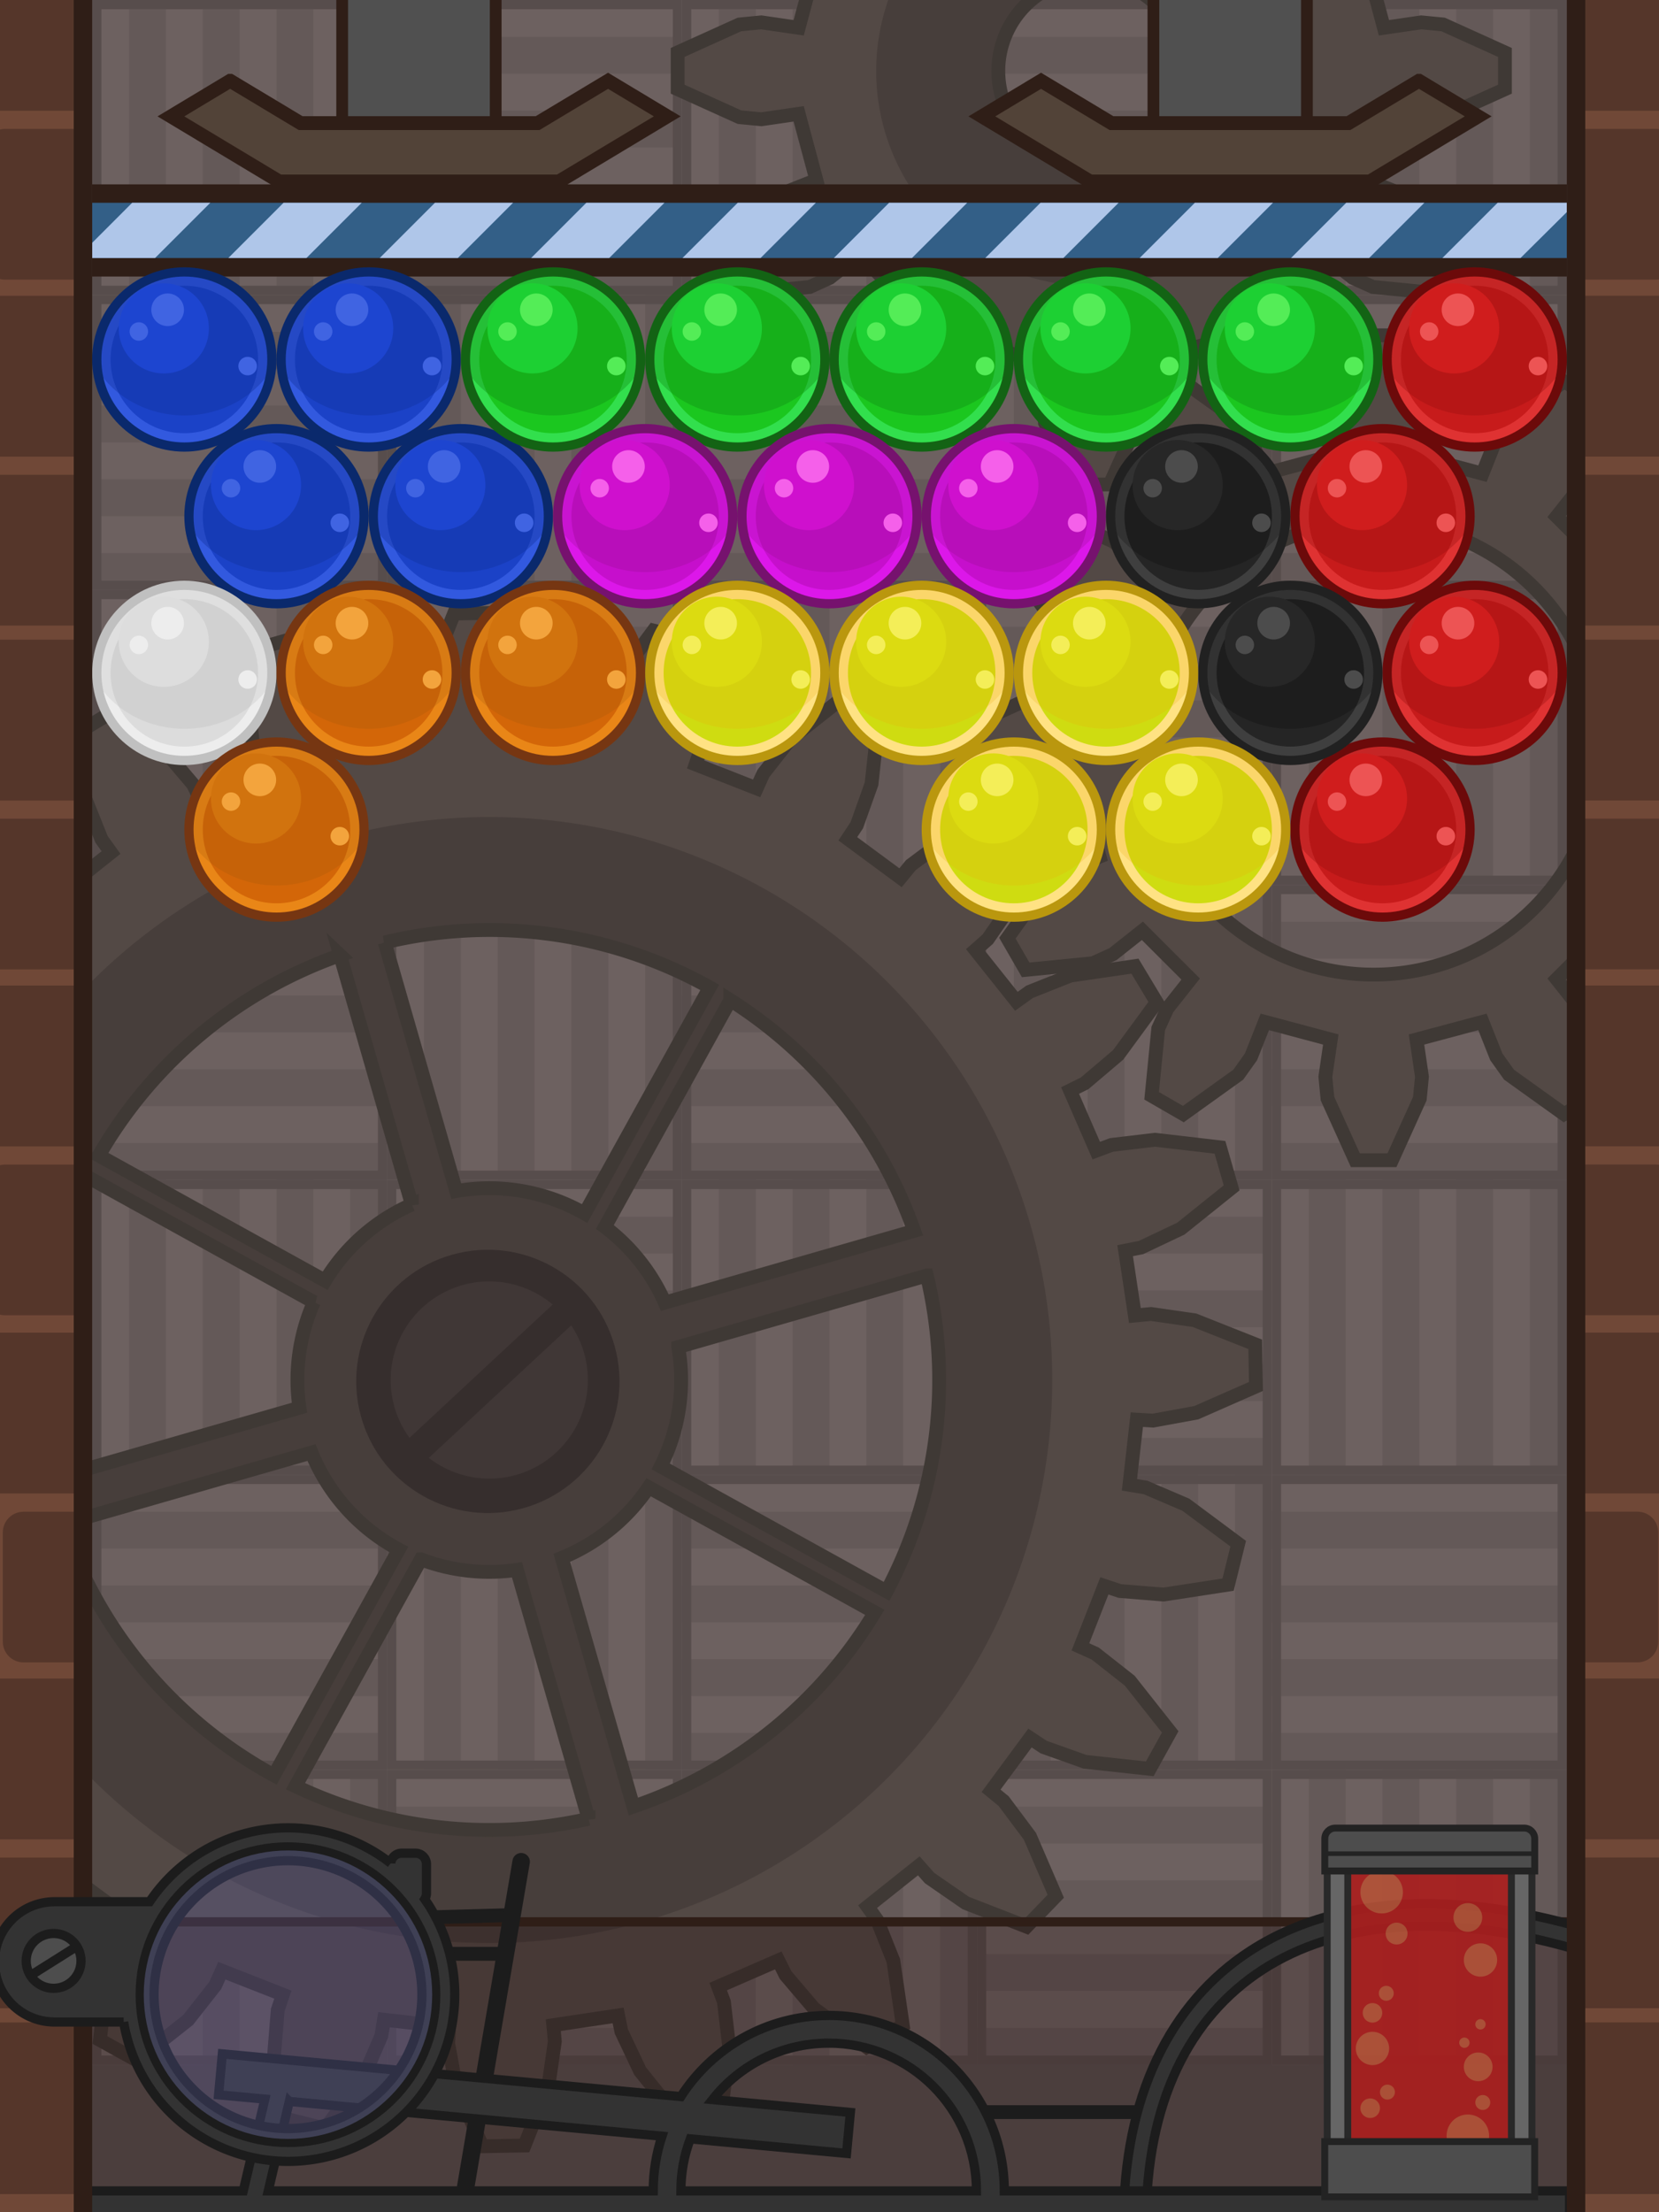<?xml version="1.0" encoding="UTF-8" standalone="no"?>

<svg
 xmlns:dc="http://purl.org/dc/elements/1.1/"
 xmlns:cc="http://creativecommons.org/ns#"
 xmlns:rdf="http://www.w3.org/1999/02/22-rdf-syntax-ns#"
 xmlns:svg="http://www.w3.org/2000/svg"
 xmlns="http://www.w3.org/2000/svg"
 xmlns:xlink="http://www.w3.org/1999/xlink"
 viewBox="80 0 360 480"
 version="1.1"
 id="bubble"
 height="100%"
 width="100%">

 <defs>

     <style>
     svg#bubble .bubble .fx { display:none; }
     svg#bubble .bubble.fx .fx { display:inline; }
     svg#bubble .bubble.fx .res { display:none; }
     
     svg#bubble .bubble .circle1 { fill:#6c6c6c;stroke:none;}
     svg#bubble .bubble .circle2 { fill:#676767;stroke:none;}
     svg#bubble .bubble .circle3 { fill:#6b6b6b;stroke:none;}
     svg#bubble .bubble .circle4 { fill:none;stroke:#616161;stroke-width:2;}
     svg#bubble .bubble .path1 { fill:#525252;fill-opacity:0.22;stroke:none;}
     svg#bubble .bubble .path2 { fill:#787878;stroke:none; }
     
     svg#bubble .bubble.blue .circle1 { fill:#3259df;stroke:none;}
     svg#bubble .bubble.blue .circle2 { fill:#1b42c7;stroke:none;}
     svg#bubble .bubble.blue .circle3 { fill:#1d45d0;stroke:none;}
     svg#bubble .bubble.blue .circle4 { fill:none;stroke:#0a296c;stroke-width:2;}
     svg#bubble .bubble.blue .path1 { fill:#102e99;fill-opacity:0.37;stroke:none;}
     svg#bubble .bubble.blue .path2 { fill:#4064e2;stroke:none; }
     
     svg#bubble .bubble.red .circle1 { fill:#df3232;stroke:none;}
     svg#bubble .bubble.red .circle2 { fill:#c71b1b;stroke:none;}
     svg#bubble .bubble.red .circle3 { fill:#d01d1d;stroke:none;}
     svg#bubble .bubble.red .circle4 { fill:none;stroke:#6c0a0a;stroke-width:2;}
     svg#bubble .bubble.red .path1 { fill:#991010;fill-opacity:0.37;stroke:none;}
     svg#bubble .bubble.red .path2 { fill:#ed5454;stroke:none; }
     
     svg#bubble .bubble.green .circle1 { fill:#32df4d;stroke:none;}
     svg#bubble .bubble.green .circle2 { fill:#1bc71f;stroke:none;}
     svg#bubble .bubble.green .circle3 { fill:#1dd033;stroke:none;}
     svg#bubble .bubble.green .circle4 { fill:none;stroke:#136314;stroke-width:2;}
     svg#bubble .bubble.green .path1 { fill:#0e8711;fill-opacity:0.37;stroke:none;}
     svg#bubble .bubble.green .path2 { fill:#54ed57;stroke:none; }
     
     svg#bubble .bubble.yellow .circle1 { fill:#ffe283;stroke:none;}
     svg#bubble .bubble.yellow .circle2 { fill:#cfdc11;stroke:none;}
     svg#bubble .bubble.yellow .circle3 { fill:#dcdb11;stroke:none;}
     svg#bubble .bubble.yellow .circle4 { fill:none;stroke:#ba970e;stroke-width:2;}
     svg#bubble .bubble.yellow .path1 { fill:#eba70a;fill-opacity:0.21;stroke:none;}
     svg#bubble .bubble.yellow .path2 { fill:#f4ee58;stroke:none; }
     
     svg#bubble .bubble.purple .circle1 { fill:#dc17e9;stroke:none;}
     svg#bubble .bubble.purple .circle2 { fill:#c60fcc;stroke:none;}
     svg#bubble .bubble.purple .circle3 { fill:#cf10ce;stroke:none;}
     svg#bubble .bubble.purple .circle4 { fill:none;stroke:#76126e;stroke-width:2;}
     svg#bubble .bubble.purple .path1 { fill:#840c76;fill-opacity:0.21;stroke:none;}
     svg#bubble .bubble.purple .path2 { fill:#f560ea;stroke:none; }
     
     svg#bubble .bubble.orange .circle1 { fill:#e98617;stroke:none;}
     svg#bubble .bubble.orange .circle2 { fill:#d36608;stroke:none;}
     svg#bubble .bubble.orange .circle3 { fill:#d1730e;stroke:none;}
     svg#bubble .bubble.orange .circle4 { fill:none;stroke:#763612;stroke-width:2;}
     svg#bubble .bubble.orange .path1 { fill:#96520e;fill-opacity:0.21;stroke:none;}
     svg#bubble .bubble.orange .path2 { fill:#f3a43d;stroke:none; }
     
     svg#bubble .bubble.black .circle1 { fill:#3f3f3f;stroke:none;}
     svg#bubble .bubble.black .circle2 { fill:#252525;stroke:none;}
     svg#bubble .bubble.black .circle3 { fill:#272727;stroke:none;}
     svg#bubble .bubble.black .circle4 { fill:none;stroke:#212121;stroke-width:2;}
     svg#bubble .bubble.black .path1 { fill:#000000;fill-opacity:0.21;stroke:none;}
     svg#bubble .bubble.black .path2 { fill:#4c4c4c;stroke:none; }
     
     svg#bubble .bubble.white .circle1 { fill:#ededed;stroke:none;}
     svg#bubble .bubble.white .circle2 { fill:#dcdcdc;stroke:none;}
     svg#bubble .bubble.white .circle3 { fill:#dddddd;stroke:none;}
     svg#bubble .bubble.white .circle4 { fill:none;stroke:#c0c0c0;stroke-width:2;}
     svg#bubble .bubble.white .path1 { fill:#a8a8a8;fill-opacity:0.21;stroke:none;}
     svg#bubble .bubble.white .path2 { fill:#ededed;stroke:none; }
     
     svg#bubble #warning { display:none; }
     svg#bubble #tip { display:none; }
     svg#bubble #tip path { fill:none;stroke:red;stroke-width:2; }
     svg#bubble #tip circle { fill:none;stroke:red;stroke-width:1; }
     
     </style>

 </defs>
 
 <g>
 <g id="template" style="display:none;">
 <g id="bubble" class="bubble">
     <g class="res">
     <circle class="circle1" cx="0" cy="0" r="19" />
     <circle class="circle2" cx="0" cy="0" r="16" />
     <path d="M 0,-19.5 A 19.5,19.5 0 0 0 -19.5,0 19.5,19.5 0 0 0 -19.45,1.22 21.89,19.97 0 0 0 0,12.14 21.89,19.97 0 0 0 19.43,1.32 19.5,19.5 0 0 0 19.5,0 19.5,19.5 0 0 0 0,-19.5 Z" class="path1" />
     <circle r="9.78" cy="-6.75" cx="-4.45" class="circle3" />
     <path class="path2" d="M -3.62,-14.32 A 3.53,3.53 0 0 0 -7.16,-10.78 3.53,3.53 0 0 0 -3.62,-7.25 3.53,3.53 0 0 0 -0.08,-10.78 3.53,3.53 0 0 0 -3.62,-14.32 Z m -6.25,6.25 a 2,2 0 0 0 -2,2 2,2 0 0 0 2,2 2,2 0 0 0 2,-2 2,2 0 0 0 -2,-2 z M 13.74,-0.57 A 2,2 0 0 0 11.73,1.43 2,2 0 0 0 13.74,3.44 2,2 0 0 0 15.75,1.43 2,2 0 0 0 13.74,-0.57 Z" />
     <circle r="19" cy="0" cx="0" class="circle4" />
     </g>
     <g class="fx">
     <circle r="19" cy="0" cx="0" style="fill:#fffd56;stroke:none;" />
     <circle r="3.53" cy="-10.78" cx="-3.62" style="fill:#f9f9da;stroke:none;" />
     <circle style="fill:#f9f9da;stroke:none;" cx="-9.87" cy="-6.06" r="2" />
     <circle r="2" cy="1.43" cx="13.74" style="fill:#f9f9da;stroke:none;" />
     <circle style="fill:none;stroke:#fde134;stroke-width:2;" cx="0" cy="0" r="19" />
     </g>
 </g>
 </g>
 <g id="background">
 <rect y="0" x="0" height="480" width="640" id="rect4800" style="color:#000000;clip-rule:nonzero;display:inline;overflow:visible;visibility:visible;opacity:1;isolation:auto;mix-blend-mode:normal;color-interpolation:sRGB;color-interpolation-filters:linearRGB;solid-color:#000000;solid-opacity:1;fill:#584f4e;fill-opacity:1;fill-rule:evenodd;stroke:none;stroke-width:1px;stroke-linecap:butt;stroke-linejoin:miter;stroke-miterlimit:4;stroke-dasharray:none;stroke-dashoffset:0;stroke-opacity:1;color-rendering:auto;image-rendering:auto;shape-rendering:auto;text-rendering:auto;enable-background:accumulate" />
 <g id="g4830">
 <g id="g5298">
 <rect y="0" x="100" height="64" width="64" id="rect5278" style="color:#000000;clip-rule:nonzero;display:inline;overflow:visible;visibility:visible;opacity:1;isolation:auto;mix-blend-mode:normal;color-interpolation:sRGB;color-interpolation-filters:linearRGB;solid-color:#000000;solid-opacity:1;fill:#645958;fill-opacity:1;fill-rule:evenodd;stroke:none;stroke-width:3;stroke-linecap:butt;stroke-linejoin:miter;stroke-miterlimit:4;stroke-dasharray:none;stroke-dashoffset:0;stroke-opacity:1;color-rendering:auto;image-rendering:auto;shape-rendering:auto;text-rendering:auto;enable-background:accumulate" />
 <rect y="0" x="100" height="64" width="8" id="rect5282" style="color:#000000;clip-rule:nonzero;display:inline;overflow:visible;visibility:visible;opacity:1;isolation:auto;mix-blend-mode:normal;color-interpolation:sRGB;color-interpolation-filters:linearRGB;solid-color:#000000;solid-opacity:1;fill:#6d6160;fill-opacity:1;fill-rule:evenodd;stroke:none;stroke-width:3;stroke-linecap:butt;stroke-linejoin:miter;stroke-miterlimit:4;stroke-dasharray:none;stroke-dashoffset:0;stroke-opacity:1;color-rendering:auto;image-rendering:auto;shape-rendering:auto;text-rendering:auto;enable-background:accumulate" />
 <rect style="color:#000000;clip-rule:nonzero;display:inline;overflow:visible;visibility:visible;opacity:1;isolation:auto;mix-blend-mode:normal;color-interpolation:sRGB;color-interpolation-filters:linearRGB;solid-color:#000000;solid-opacity:1;fill:#6d6160;fill-opacity:1;fill-rule:evenodd;stroke:none;stroke-width:3;stroke-linecap:butt;stroke-linejoin:miter;stroke-miterlimit:4;stroke-dasharray:none;stroke-dashoffset:0;stroke-opacity:1;color-rendering:auto;image-rendering:auto;shape-rendering:auto;text-rendering:auto;enable-background:accumulate" id="rect5284" width="8" height="64" x="116" y="0" />
 <rect y="0" x="132" height="64" width="8" id="rect5286" style="color:#000000;clip-rule:nonzero;display:inline;overflow:visible;visibility:visible;opacity:1;isolation:auto;mix-blend-mode:normal;color-interpolation:sRGB;color-interpolation-filters:linearRGB;solid-color:#000000;solid-opacity:1;fill:#6d6160;fill-opacity:1;fill-rule:evenodd;stroke:none;stroke-width:3;stroke-linecap:butt;stroke-linejoin:miter;stroke-miterlimit:4;stroke-dasharray:none;stroke-dashoffset:0;stroke-opacity:1;color-rendering:auto;image-rendering:auto;shape-rendering:auto;text-rendering:auto;enable-background:accumulate" />
 <rect style="color:#000000;clip-rule:nonzero;display:inline;overflow:visible;visibility:visible;opacity:1;isolation:auto;mix-blend-mode:normal;color-interpolation:sRGB;color-interpolation-filters:linearRGB;solid-color:#000000;solid-opacity:1;fill:#6d6160;fill-opacity:1;fill-rule:evenodd;stroke:none;stroke-width:3;stroke-linecap:butt;stroke-linejoin:miter;stroke-miterlimit:4;stroke-dasharray:none;stroke-dashoffset:0;stroke-opacity:1;color-rendering:auto;image-rendering:auto;shape-rendering:auto;text-rendering:auto;enable-background:accumulate" id="rect5288" width="8" height="64" x="148" y="0" />
 <path id="rect5292" d="m 100,0 0,64 64,0 0,-64 -64,0 z m 2,2 60,0 0,60 -60,0 0,-60 z" style="color:#000000;clip-rule:nonzero;display:inline;overflow:visible;visibility:visible;opacity:1;isolation:auto;mix-blend-mode:normal;color-interpolation:sRGB;color-interpolation-filters:linearRGB;solid-color:#000000;solid-opacity:1;fill:#574d4c;fill-opacity:1;fill-rule:evenodd;stroke:none;stroke-width:3;stroke-linecap:butt;stroke-linejoin:miter;stroke-miterlimit:4;stroke-dasharray:none;stroke-dashoffset:0;stroke-opacity:1;color-rendering:auto;image-rendering:auto;shape-rendering:auto;text-rendering:auto;enable-background:accumulate" />
 </g>
 <use x="0" y="0" xlink:href="#g5298" transform="matrix(0,1,-1,0,164,-36)" id="use4762" width="100%" height="100%" />
 <use height="100%" width="100%" x="0" y="0" xlink:href="#g5298" transform="translate(0,128)" id="use4764" />
 <use x="0" y="0" xlink:href="#g5298" transform="matrix(0,1,-1,0,164,92)" id="use4766" width="100%" height="100%" />
 <use height="100%" width="100%" x="0" y="0" xlink:href="#g5298" transform="translate(0,256)" id="use4768" />
 <use x="0" y="0" xlink:href="#g5298" transform="matrix(0,1,-1,0,164,220)" id="use4770" width="100%" height="100%" />
 <use height="100%" width="100%" x="0" y="0" xlink:href="#g5298" transform="translate(0,384)" id="use4772" />
 <use x="0" y="0" xlink:href="#g5298" transform="matrix(0,1,-1,0,228,-100)" id="use4774" width="100%" height="100%" />
 <use height="100%" width="100%" x="0" y="0" xlink:href="#g5298" transform="translate(64,64)" id="use4776" />
 <use x="0" y="0" xlink:href="#g5298" transform="matrix(0,1,-1,0,228,28)" id="use4778" width="100%" height="100%" />
 <use height="100%" width="100%" x="0" y="0" xlink:href="#g5298" transform="translate(64,192)" id="use4780" />
 <use x="0" y="0" xlink:href="#g5298" transform="matrix(0,1,-1,0,228,156)" id="use4782" width="100%" height="100%" />
 <use height="100%" width="100%" x="0" y="0" xlink:href="#g5298" transform="translate(64,320)" id="use4784" />
 <use x="0" y="0" xlink:href="#g5298" transform="matrix(0,1,-1,0,228,284)" id="use4786" width="100%" height="100%" />
 <use height="100%" width="100%" x="0" y="0" xlink:href="#g5298" transform="translate(128,0)" id="use4788" />
 <use x="0" y="0" xlink:href="#g5298" transform="matrix(0,1,-1,0,292,-36)" id="use4790" width="100%" height="100%" />
 <use height="100%" width="100%" x="0" y="0" xlink:href="#g5298" transform="translate(128,128)" id="use4792" />
 <use x="0" y="0" xlink:href="#g5298" transform="matrix(0,1,-1,0,292,92)" id="use4794" width="100%" height="100%" />
 <use height="100%" width="100%" x="0" y="0" xlink:href="#g5298" transform="translate(128,256)" id="use4796" />
 <use x="0" y="0" xlink:href="#g5298" transform="matrix(0,1,-1,0,292,220)" id="use4798" width="100%" height="100%" />
 <use height="100%" width="100%" x="0" y="0" xlink:href="#g5298" transform="translate(128,384)" id="use4800" />
 <use x="0" y="0" xlink:href="#g5298" transform="matrix(0,1,-1,0,356,-100)" id="use4802" width="100%" height="100%" />
 <use height="100%" width="100%" x="0" y="0" xlink:href="#g5298" transform="translate(192,64)" id="use4804" />
 <use x="0" y="0" xlink:href="#g5298" transform="matrix(0,1,-1,0,356,28)" id="use4806" width="100%" height="100%" />
 <use height="100%" width="100%" x="0" y="0" xlink:href="#g5298" transform="translate(192,192)" id="use4808" />
 <use x="0" y="0" xlink:href="#g5298" transform="matrix(0,1,-1,0,356,156)" id="use4810" width="100%" height="100%" />
 <use height="100%" width="100%" x="0" y="0" xlink:href="#g5298" transform="translate(192,320)" id="use4812" />
 <use x="0" y="0" xlink:href="#g5298" transform="matrix(0,1,-1,0,356,284)" id="use4814" width="100%" height="100%" />
 <use height="100%" width="100%" x="0" y="0" xlink:href="#g5298" transform="translate(256,0)" id="use4816" />
 <use x="0" y="0" xlink:href="#g5298" transform="matrix(0,1,-1,0,420,-36)" id="use4818" width="100%" height="100%" />
 <use height="100%" width="100%" x="0" y="0" xlink:href="#g5298" transform="translate(256,128)" id="use4820" />
 <use x="0" y="0" xlink:href="#g5298" transform="matrix(0,1,-1,0,420,92)" id="use4822" width="100%" height="100%" />
 <use height="100%" width="100%" x="0" y="0" xlink:href="#g5298" transform="translate(256,256)" id="use4824" />
 <use x="0" y="0" xlink:href="#g5298" transform="matrix(0,1,-1,0,420,220)" id="use4826" width="100%" height="100%" />
 <use height="100%" width="100%" x="0" y="0" xlink:href="#g5298" transform="translate(256,384)" id="use4828" />
 </g>
 <g id="g3556">
 <path style="color:#000000;clip-rule:nonzero;display:inline;overflow:visible;visibility:visible;opacity:1;isolation:auto;mix-blend-mode:normal;color-interpolation:sRGB;color-interpolation-filters:linearRGB;solid-color:#000000;solid-opacity:1;fill:#534945;fill-opacity:1;fill-rule:nonzero;stroke:none;stroke-width:3;stroke-linecap:butt;stroke-linejoin:miter;stroke-miterlimit:4;stroke-dasharray:none;stroke-dashoffset:0;stroke-opacity:1;color-rendering:auto;image-rendering:auto;shape-rendering:auto;text-rendering:auto;enable-background:accumulate" d="m 312.82,-74.40 -6.07,13.41 -0.46,4.75 1.19,8.10 -14.35,3.84 -3.02,-7.61 -2.77,-3.88 -11.96,-8.58 -6.90,3.98 1.44,14.65 1.97,4.34 5.08,6.42 -10.50,10.50 -6.42,-5.08 -4.34,-1.97 -14.65,-1.44 -3.98,6.90 8.58,11.96 3.88,2.77 7.61,3.02 -3.84,14.35 -8.10,-1.18 -4.75,0.46 -13.41,6.07 0,7.97 13.41,6.07 4.75,0.46 8.10,-1.18 3.84,14.35 -7.61,3.02 -3.88,2.77 -8.58,11.96 3.98,6.90 14.65,-1.44 4.34,-1.97 6.42,-5.08 10.50,10.50 -5.08,6.42 -1.97,4.34 -1.44,14.65 6.90,3.98 11.96,-8.58 2.77,-3.88 3.02,-7.61 14.35,3.84 -1.19,8.10 0.46,4.75 6.07,13.41 7.97,0 6.07,-13.41 0.46,-4.75 -1.19,-8.10 14.35,-3.84 3.02,7.61 2.77,3.88 11.96,8.58 6.90,-3.98 -1.44,-14.65 -1.97,-4.34 -5.08,-6.42 10.50,-10.50 6.42,5.08 4.34,1.97 14.65,1.44 3.98,-6.90 -8.57,-11.96 -3.88,-2.77 -7.61,-3.02 3.84,-14.35 8.10,1.18 4.75,-0.46 13.41,-6.07 0,-7.97 -13.41,-6.07 -4.75,-0.46 -8.10,1.18 -3.84,-14.35 7.61,-3.02 3.88,-2.77 8.57,-11.96 -3.98,-6.90 -14.65,1.44 -4.34,1.97 -6.42,5.08 -10.50,-10.50 5.08,-6.42 1.97,-4.34 1.44,-14.65 -6.90,-3.98 -11.96,8.58 -2.77,3.88 -3.02,7.61 -14.35,-3.84 1.19,-8.10 -0.46,-4.75 -6.07,-13.41 -7.97,0 z m 3.98,69.63 A 20.17,20.17 0 0 1 336.98,15.39 20.17,20.17 0 0 1 316.80,35.56 20.17,20.17 0 0 1 296.63,15.39 20.17,20.17 0 0 1 316.80,-4.77 Z" id="path4977" />
 <path style="fill:#534945;fill-opacity:1;stroke:none;stroke-width:1" d="m 135.76,140.80 -1.64,14.07 1.12,9.46 1.24,3.31 -13.04,5.68 -1.57,-3.16 -6.16,-7.26 -11.42,-8.37 -7.84,4.72 2.05,14.01 3.53,8.85 2.06,2.87 -11.12,8.87 -2.34,-2.65 -7.84,-5.41 -13.20,-5.13 -6.35,6.59 5.61,13 5.70,7.63 2.73,2.24 -8.45,11.44 -2.95,-1.95 -8.97,-3.20 -14.08,-1.53 -4.43,8.01 8.78,11.11 7.48,5.89 3.22,1.45 -5.20,13.25 -3.35,-1.12 -9.49,-0.77 -14,2.15 -2.20,8.88 11.37,8.46 8.75,3.75 3.48,0.57 -1.59,14.14 -3.53,-0.22 -9.37,1.71 -12.97,5.70 0.17,9.16 13.16,5.22 9.43,1.36 3.52,-0.35 2.11,14.07 -3.46,0.70 -8.60,4.07 -11.05,8.87 2.53,8.80 14.07,1.63 9.46,-1.11 3.31,-1.25 5.68,13.04 -3.16,1.57 -7.26,6.16 -8.37,11.42 4.72,7.84 14.02,-2.05 8.84,-3.53 2.87,-2.06 8.86,11.12 -2.64,2.34 -5.41,7.83 -5.13,13.20 6.59,6.35 13.01,-5.61 7.63,-5.70 2.24,-2.73 11.45,8.45 -1.95,2.94 -3.20,8.97 -1.53,14.08 8.01,4.43 11.11,-8.78 5.89,-7.48 1.45,-3.22 13.24,5.20 -1.12,3.35 -0.77,9.49 2.15,14 8.89,2.20 8.45,-11.36 3.76,-8.75 0.57,-3.49 14.14,1.59 -0.21,3.53 1.71,9.37 5.71,12.97 9.15,-0.17 5.22,-13.16 1.36,-9.43 -0.34,-3.52 14.07,-2.11 0.70,3.46 4.07,8.60 8.87,11.05 8.80,-2.53 1.63,-14.07 -1.11,-9.46 -1.24,-3.31 13.04,-5.68 1.57,3.16 6.17,7.26 11.42,8.37 7.85,-4.72 -2.05,-14.02 -3.53,-8.84 -2.06,-2.87 11.12,-8.86 2.34,2.65 7.83,5.41 13.20,5.13 6.35,-6.59 -5.61,-13.01 -5.70,-7.63 -2.73,-2.24 8.45,-11.45 2.94,1.95 8.97,3.20 14.08,1.53 4.43,-8.01 -8.78,-11.11 -7.48,-5.89 -3.22,-1.45 5.20,-13.24 3.35,1.12 9.49,0.77 14,-2.15 2.20,-8.89 -11.36,-8.45 -8.75,-3.75 -3.49,-0.57 1.60,-14.14 3.52,0.21 9.37,-1.71 12.96,-5.70 -0.16,-9.15 -13.17,-5.22 -9.43,-1.36 -3.51,0.34 -2.12,-14.07 3.46,-0.69 8.61,-4.08 11.04,-8.86 -2.53,-8.80 -14.07,-1.64 -9.46,1.12 -3.31,1.24 -5.68,-13.04 3.16,-1.57 7.26,-6.16 8.37,-11.42 -4.72,-7.84 -14.01,2.05 -8.85,3.52 -2.87,2.06 -8.87,-11.13 2.65,-2.34 5.41,-7.83 5.13,-13.20 -6.59,-6.35 -13,5.61 -7.63,5.70 -2.24,2.73 -11.44,-8.45 1.95,-2.94 3.20,-8.97 1.53,-14.08 -8.01,-4.43 -11.11,8.78 -5.89,7.48 -1.45,3.22 -13.24,-5.20 1.12,-3.35 0.77,-9.49 -2.15,-14 -8.88,-2.20 -8.46,11.36 -3.75,8.75 -0.57,3.49 -14.14,-1.60 0.21,-3.52 -1.71,-9.37 -5.70,-12.96 -9.16,0.16 -5.22,13.16 -1.36,9.43 0.34,3.51 -14.07,2.12 -0.70,-3.46 -4.08,-8.61 -8.86,-11.04 -8.80,2.53 z m 18.04,66.44 15.57,54.11 a 41.67,41.67 0 0 0 -18.81,16.54 l -49.11,-27.16 a 97.75,97.75 0 0 1 52.36,-43.48 z m 9.67,-2.75 a 97.75,97.75 0 0 1 70.54,9.75 l -27.14,49.07 a 41.67,41.67 0 0 0 -27.87,-4.87 l -15.52,-53.95 z m -64.42,50.90 49.07,27.14 a 41.67,41.67 0 0 0 -3.14,22.92 l -54.02,15.54 a 97.75,97.75 0 0 1 8.09,-65.61 z M 238.47,217 a 97.75,97.75 0 0 1 39.90,50.07 l -54.10,15.57 a 41.67,41.67 0 0 0 -13.01,-16.42 l 27.21,-49.21 z M 93.62,330.70 147.59,315.17 a 41.67,41.67 0 0 0 18.96,21.04 l -27.10,49 A 97.75,97.75 0 0 1 93.62,330.70 Z m 133.56,-38.43 53.94,-15.52 a 97.75,97.75 0 0 1 -8.73,68.54 l -49.02,-27.11 a 41.67,41.67 0 0 0 3.81,-25.90 z m -6.42,30.43 49.07,27.14 a 97.75,97.75 0 0 1 -52.39,42.15 l -15.53,-53.97 a 41.67,41.67 0 0 0 18.85,-15.32 z m -49.41,15.64 a 41.67,41.67 0 0 0 20.83,2.28 l 15.54,54.02 a 97.75,97.75 0 0 1 -63.61,-7.08 l 27.22,-49.22 z" id="path4488" />
 <path style="fill:#473e3b;fill-opacity:1;stroke:none;stroke-width:1" d="m 152.39,182.04 a 122.16,122.16 0 0 0 -83.61,151.18 122.16,122.16 0 0 0 151.18,83.61 122.16,122.16 0 0 0 83.61,-151.18 122.16,122.16 0 0 0 -151.18,-83.61 z m 1.41,25.20 15.57,54.11 a 41.67,41.67 0 0 0 -18.81,16.54 l -49.11,-27.16 a 97.75,97.75 0 0 1 52.36,-43.48 z m 9.67,-2.75 a 97.75,97.75 0 0 1 70.54,9.75 l -27.14,49.07 a 41.67,41.67 0 0 0 -27.87,-4.87 l -15.52,-53.95 z m -64.42,50.90 49.07,27.14 a 41.67,41.67 0 0 0 -3.14,22.92 l -54.02,15.54 a 97.75,97.75 0 0 1 8.09,-65.61 z M 238.47,217 a 97.75,97.75 0 0 1 39.90,50.07 l -54.10,15.57 a 41.67,41.67 0 0 0 -13.01,-16.42 l 27.21,-49.21 z M 93.62,330.70 147.59,315.17 a 41.67,41.67 0 0 0 18.96,21.04 l -27.10,49 A 97.75,97.75 0 0 1 93.62,330.70 Z m 133.56,-38.43 53.94,-15.52 a 97.75,97.75 0 0 1 -8.73,68.54 l -49.02,-27.11 a 41.67,41.67 0 0 0 3.81,-25.90 z m -6.42,30.43 49.07,27.14 a 97.75,97.75 0 0 1 -52.39,42.15 l -15.53,-53.97 a 41.67,41.67 0 0 0 18.85,-15.32 z m -49.41,15.64 a 41.67,41.67 0 0 0 20.83,2.28 l 15.54,54.02 a 97.75,97.75 0 0 1 -63.61,-7.08 l 27.22,-49.22 z" id="path5257" />
 <circle transform="matrix(0.96,-0.27,0.27,0.96,2,0)" style="fill:#362e2d;fill-opacity:1;stroke:none;stroke-width:1.42" id="circle5250" cx="96.11" cy="339.25" r="28.64" />
 <path style="fill:#403736;fill-opacity:1;stroke:none;stroke-width:1.06" d="m 180.26,278.87 a 21.40,21.40 0 0 0 -14.65,26.48 21.40,21.40 0 0 0 3.25,6.63 l 31.07,-28.92 a 21.40,21.40 0 0 0 -19.68,-4.19 z m 23.69,8.70 -30.89,28.75 a 21.40,21.40 0 0 0 19.03,3.68 21.40,21.40 0 0 0 14.64,-26.48 21.40,21.40 0 0 0 -2.78,-5.94 z" id="circle5261" />
 <path id="path5980" d="m 135.76,140.80 -1.64,14.07 1.12,9.46 1.24,3.31 -13.04,5.68 -1.57,-3.16 -6.16,-7.26 -11.42,-8.37 -7.84,4.72 2.05,14.01 3.53,8.85 2.06,2.87 -11.12,8.87 -2.34,-2.65 -7.84,-5.41 -13.20,-5.13 -6.35,6.59 5.61,13 5.70,7.63 2.73,2.24 -8.45,11.44 -2.95,-1.95 -8.97,-3.20 -14.08,-1.53 -4.43,8.01 8.78,11.11 7.48,5.89 3.22,1.45 -5.20,13.25 -3.35,-1.12 -9.49,-0.77 -14,2.15 -2.20,8.88 11.37,8.46 8.75,3.75 3.48,0.57 -1.59,14.14 -3.53,-0.22 -9.37,1.71 -12.97,5.70 0.17,9.16 13.16,5.22 9.43,1.36 3.52,-0.35 2.11,14.07 -3.46,0.70 -8.60,4.07 -11.05,8.87 2.53,8.80 14.07,1.63 9.46,-1.11 3.31,-1.25 5.68,13.04 -3.16,1.57 -7.26,6.16 -8.37,11.42 4.72,7.84 14.02,-2.05 8.84,-3.53 2.87,-2.06 8.86,11.12 -2.64,2.34 -5.41,7.83 -5.13,13.20 6.59,6.35 13.01,-5.61 7.63,-5.70 2.24,-2.73 11.45,8.45 -1.95,2.94 -3.20,8.97 -1.53,14.08 8.01,4.43 11.11,-8.78 5.89,-7.48 1.45,-3.22 13.24,5.20 -1.12,3.35 -0.77,9.49 2.15,14 8.89,2.20 8.45,-11.36 3.76,-8.75 0.57,-3.49 14.14,1.59 -0.21,3.53 1.71,9.37 5.71,12.97 9.15,-0.17 5.22,-13.16 1.36,-9.43 -0.34,-3.52 14.07,-2.11 0.70,3.46 4.07,8.60 8.87,11.05 8.80,-2.53 1.63,-14.07 -1.11,-9.46 -1.24,-3.31 13.04,-5.68 1.57,3.16 6.17,7.26 11.42,8.37 7.85,-4.72 -2.05,-14.02 -3.53,-8.84 -2.06,-2.87 11.12,-8.86 2.34,2.65 7.83,5.41 13.20,5.13 6.35,-6.59 -5.61,-13.01 -5.70,-7.63 -2.73,-2.24 8.45,-11.45 2.94,1.95 8.97,3.20 14.08,1.53 4.43,-8.01 -8.78,-11.11 -7.48,-5.89 -3.22,-1.45 5.20,-13.24 3.35,1.12 9.49,0.77 14,-2.15 2.20,-8.89 -11.36,-8.45 -8.75,-3.75 -3.49,-0.57 1.60,-14.14 3.52,0.21 9.37,-1.71 12.96,-5.70 -0.16,-9.15 -13.17,-5.22 -9.43,-1.36 -3.51,0.34 -2.12,-14.07 3.46,-0.69 8.61,-4.08 11.04,-8.86 -2.53,-8.80 -14.07,-1.64 -9.46,1.12 -3.31,1.24 -5.68,-13.04 3.16,-1.57 7.26,-6.16 8.37,-11.42 -4.72,-7.84 -14.01,2.05 -8.85,3.52 -2.87,2.06 -8.87,-11.13 2.65,-2.34 5.41,-7.83 5.13,-13.20 -6.59,-6.35 -13,5.61 -7.63,5.70 -2.24,2.73 -11.44,-8.45 1.95,-2.94 3.20,-8.97 1.53,-14.08 -8.01,-4.43 -11.11,8.78 -5.89,7.48 -1.45,3.22 -13.24,-5.20 1.12,-3.35 0.77,-9.49 -2.15,-14 -8.88,-2.20 -8.46,11.36 -3.75,8.75 -0.57,3.49 -14.14,-1.60 0.21,-3.52 -1.71,-9.37 -5.70,-12.96 -9.16,0.16 -5.22,13.16 -1.36,9.43 0.34,3.51 -14.07,2.12 -0.70,-3.46 -4.08,-8.61 -8.86,-11.04 -8.80,2.53 z m 18.04,66.44 15.57,54.11 a 41.67,41.67 0 0 0 -18.81,16.54 l -49.11,-27.16 a 97.75,97.75 0 0 1 52.36,-43.48 z m 9.67,-2.75 a 97.75,97.75 0 0 1 70.54,9.75 l -27.14,49.07 a 41.67,41.67 0 0 0 -27.87,-4.87 l -15.52,-53.95 z m -64.42,50.90 49.07,27.14 a 41.67,41.67 0 0 0 -3.14,22.92 l -54.02,15.54 a 97.75,97.75 0 0 1 8.09,-65.61 z M 238.47,217 a 97.75,97.75 0 0 1 39.90,50.07 l -54.10,15.57 a 41.67,41.67 0 0 0 -13.01,-16.42 l 27.21,-49.21 z M 93.62,330.70 147.59,315.17 a 41.67,41.67 0 0 0 18.96,21.04 l -27.10,49 A 97.75,97.75 0 0 1 93.62,330.70 Z m 133.56,-38.43 53.94,-15.52 a 97.75,97.75 0 0 1 -8.73,68.54 l -49.02,-27.11 a 41.67,41.67 0 0 0 3.81,-25.90 z m -6.42,30.43 49.07,27.14 a 97.75,97.75 0 0 1 -52.39,42.15 l -15.53,-53.97 a 41.67,41.67 0 0 0 18.85,-15.32 z m -49.41,15.64 a 41.67,41.67 0 0 0 20.83,2.28 l 15.54,54.02 a 97.75,97.75 0 0 1 -63.61,-7.08 l 27.22,-49.22 z" style="fill:none;fill-opacity:1;stroke:#3f3935;stroke-width:3;stroke-miterlimit:4;stroke-dasharray:none;stroke-opacity:1" />
 <path id="path4848" d="m 374.11,72.76 -6.05,13.37 -0.46,4.74 1.18,8.08 -14.31,3.83 -3.01,-7.59 -2.76,-3.87 -11.92,-8.55 -6.88,3.97 1.44,14.60 1.97,4.33 5.07,6.40 -10.48,10.47 -6.40,-5.07 -4.33,-1.97 -14.60,-1.44 -3.97,6.88 8.55,11.92 3.87,2.77 7.59,3.01 -3.83,14.31 -8.08,-1.18 -4.74,0.46 -13.37,6.05 0,7.94 13.37,6.05 4.74,0.46 8.08,-1.18 3.83,14.31 -7.59,3.01 -3.87,2.77 -8.55,11.92 3.97,6.88 14.60,-1.44 4.33,-1.97 6.40,-5.07 10.48,10.47 -5.07,6.40 -1.97,4.33 -1.44,14.60 6.88,3.97 11.92,-8.55 2.76,-3.87 3.01,-7.59 14.31,3.83 -1.18,8.08 0.46,4.74 6.05,13.37 7.94,0 6.05,-13.37 0.46,-4.74 -1.18,-8.08 14.31,-3.83 3.01,7.59 2.76,3.87 11.93,8.55 6.88,-3.97 -1.44,-14.60 -1.97,-4.33 -5.07,-6.40 10.47,-10.47 6.40,5.07 4.33,1.97 14.60,1.44 3.97,-6.88 -8.55,-11.92 -3.87,-2.77 -7.59,-3.01 3.83,-14.31 8.08,1.18 4.74,-0.46 13.37,-6.05 0,-7.94 -13.37,-6.05 -4.74,-0.46 -8.08,1.18 -3.83,-14.31 7.59,-3.01 3.87,-2.77 8.55,-11.92 -3.97,-6.88 -14.60,1.44 -4.33,1.97 -6.40,5.07 -10.47,-10.47 5.07,-6.40 1.97,-4.33 1.44,-14.60 -6.88,-3.97 -11.93,8.55 -2.76,3.87 -3.01,7.59 -14.31,-3.83 1.18,-8.08 -0.46,-4.74 -6.05,-13.37 -7.94,0 z m 3.97,40.35 a 49.18,49.18 0 0 1 49.18,49.18 49.18,49.18 0 0 1 -49.18,49.18 49.18,49.18 0 0 1 -49.18,-49.18 49.18,49.18 0 0 1 49.18,-49.18 z" style="color:#000000;clip-rule:nonzero;display:inline;overflow:visible;visibility:visible;opacity:1;isolation:auto;mix-blend-mode:normal;color-interpolation:sRGB;color-interpolation-filters:linearRGB;solid-color:#000000;solid-opacity:1;fill:#534945;fill-opacity:1;fill-rule:nonzero;stroke:#3f3935;stroke-width:3;stroke-linecap:butt;stroke-linejoin:miter;stroke-miterlimit:4;stroke-dasharray:none;stroke-dashoffset:0;stroke-opacity:1;color-rendering:auto;image-rendering:auto;shape-rendering:auto;text-rendering:auto;enable-background:accumulate" />
 <path id="circle5085" d="m 316.80,-31.28 a 46.68,46.68 0 0 0 -46.67,46.67 46.68,46.68 0 0 0 46.67,46.68 46.68,46.68 0 0 0 46.67,-46.68 46.68,46.68 0 0 0 -46.67,-46.67 z m 0,26.50 A 20.17,20.17 0 0 1 336.98,15.39 20.17,20.17 0 0 1 316.80,35.56 20.17,20.17 0 0 1 296.63,15.39 20.17,20.17 0 0 1 316.80,-4.77 Z" style="fill:#473e3b;fill-opacity:1;stroke:none;stroke-width:4.66" />
 <path style="color:#000000;clip-rule:nonzero;display:inline;overflow:visible;visibility:visible;opacity:1;isolation:auto;mix-blend-mode:normal;color-interpolation:sRGB;color-interpolation-filters:linearRGB;solid-color:#000000;solid-opacity:1;fill:none;fill-opacity:1;fill-rule:nonzero;stroke:#3f3935;stroke-width:3;stroke-linecap:butt;stroke-linejoin:miter;stroke-miterlimit:4;stroke-dasharray:none;stroke-dashoffset:0;stroke-opacity:1;color-rendering:auto;image-rendering:auto;shape-rendering:auto;text-rendering:auto;enable-background:accumulate" d="m 312.82,-74.40 -6.07,13.41 -0.46,4.75 1.19,8.10 -14.35,3.84 -3.02,-7.61 -2.77,-3.88 -11.96,-8.58 -6.90,3.98 1.44,14.65 1.97,4.34 5.08,6.42 -10.50,10.50 -6.42,-5.08 -4.34,-1.97 -14.65,-1.44 -3.98,6.90 8.58,11.96 3.88,2.77 7.61,3.02 -3.84,14.35 -8.10,-1.18 -4.75,0.46 -13.41,6.07 0,7.97 13.41,6.07 4.75,0.46 8.10,-1.18 3.84,14.35 -7.61,3.02 -3.88,2.77 -8.58,11.96 3.98,6.90 14.65,-1.44 4.34,-1.97 6.42,-5.08 10.50,10.50 -5.08,6.42 -1.97,4.34 -1.44,14.65 6.90,3.98 11.96,-8.58 2.77,-3.88 3.02,-7.61 14.35,3.84 -1.19,8.10 0.46,4.75 6.07,13.41 7.97,0 6.07,-13.41 0.46,-4.75 -1.19,-8.10 14.35,-3.84 3.02,7.61 2.77,3.88 11.96,8.58 6.90,-3.98 -1.44,-14.65 -1.97,-4.34 -5.08,-6.42 10.50,-10.50 6.42,5.08 4.34,1.97 14.65,1.44 3.98,-6.90 -8.57,-11.96 -3.88,-2.77 -7.61,-3.02 3.84,-14.35 8.10,1.18 4.75,-0.46 13.41,-6.07 0,-7.97 -13.41,-6.07 -4.75,-0.46 -8.10,1.18 -3.84,-14.35 7.61,-3.02 3.88,-2.77 8.57,-11.96 -3.98,-6.90 -14.65,1.44 -4.34,1.97 -6.42,5.08 -10.50,-10.50 5.08,-6.42 1.97,-4.34 1.44,-14.65 -6.90,-3.98 -11.96,8.58 -2.77,3.88 -3.02,7.61 -14.35,-3.84 1.19,-8.10 -0.46,-4.75 -6.07,-13.41 -7.97,0 z m 3.98,69.63 A 20.17,20.17 0 0 1 336.98,15.39 20.17,20.17 0 0 1 316.80,35.56 20.17,20.17 0 0 1 296.63,15.39 20.17,20.17 0 0 1 316.80,-4.77 Z" id="path5102" />
 </g>
 </g>
 <path id="warning" d="M 100 360 L 100 400 L 420 400 L 420 360 L 100 360 z M 119.23 364.31 L 126.44 364.31 C 128.69 364.31 130.50 366.11 130.50 368.36 L 130.50 380.98 L 137.92 380.98 C 138.05 382.43 137.55 383.93 136.44 385.04 L 126.44 395.04 C 125.44 396.04 124.14 396.54 122.84 396.54 C 121.53 396.54 120.23 396.04 119.23 395.04 L 109.23 385.04 C 108.12 383.93 107.63 382.43 107.75 380.98 L 115.17 380.98 L 115.17 368.36 C 115.17 366.11 116.98 364.31 119.23 364.31 z M 174.18 364.31 L 181.39 364.31 C 183.64 364.31 185.45 366.11 185.45 368.36 L 185.45 380.98 L 192.87 380.98 C 193 382.43 192.51 383.93 191.39 385.04 L 181.39 395.04 C 180.39 396.04 179.09 396.54 177.79 396.54 C 176.48 396.54 175.18 396.04 174.18 395.04 L 164.18 385.04 C 163.07 383.93 162.58 382.43 162.71 380.98 L 170.13 380.98 L 170.13 368.36 C 170.13 366.11 171.94 364.31 174.18 364.31 z M 229.13 364.31 L 236.35 364.31 C 238.59 364.31 240.40 366.11 240.40 368.36 L 240.40 380.98 L 247.82 380.98 C 247.95 382.43 247.46 383.93 246.34 385.04 L 236.35 395.04 C 235.35 396.04 234.04 396.54 232.74 396.54 C 231.44 396.54 230.13 396.04 229.13 395.04 L 219.14 385.04 C 218.02 383.93 217.53 382.43 217.66 380.98 L 225.08 380.98 L 225.08 368.36 C 225.08 366.11 226.89 364.31 229.13 364.31 z M 284.72 364.31 L 291.94 364.31 C 294.18 364.31 295.99 366.11 295.99 368.36 L 295.99 380.98 L 303.41 380.98 C 303.54 382.43 303.05 383.93 301.93 385.04 L 291.94 395.04 C 290.94 396.04 289.63 396.54 288.33 396.54 C 287.03 396.54 285.72 396.04 284.72 395.04 L 274.73 385.04 C 273.61 383.93 273.12 382.43 273.25 380.98 L 280.67 380.98 L 280.67 368.36 C 280.67 366.11 282.48 364.31 284.72 364.31 z M 339.68 364.31 L 346.89 364.31 C 349.13 364.31 350.94 366.11 350.94 368.36 L 350.94 380.98 L 358.36 380.98 C 358.49 382.43 358 383.93 356.89 385.04 L 346.89 395.04 C 345.89 396.04 344.59 396.54 343.28 396.54 C 341.98 396.54 340.68 396.04 339.68 395.04 L 329.68 385.04 C 328.56 383.93 328.07 382.43 328.20 380.98 L 335.62 380.98 L 335.62 368.36 C 335.62 366.11 337.43 364.31 339.68 364.31 z M 393.94 364.31 L 401.15 364.31 C 403.40 364.31 405.21 366.11 405.21 368.36 L 405.21 380.98 L 412.63 380.98 C 412.76 382.43 412.27 383.93 411.15 385.04 L 401.15 395.04 C 400.15 396.04 398.85 396.54 397.55 396.54 C 396.24 396.54 394.94 396.04 393.94 395.04 L 383.94 385.04 C 382.83 383.93 382.34 382.43 382.47 380.98 L 389.89 380.98 L 389.89 368.36 C 389.89 366.11 391.69 364.31 393.94 364.31 z" style="fill:#e7d70d;fill-opacity:0.6;stroke:none;" />
 <rect y="416" x="98" height="64" width="328" id="filter" style="color:#000000;clip-rule:nonzero;display:inline;overflow:visible;visibility:visible;opacity:1;isolation:auto;mix-blend-mode:normal;color-interpolation:sRGB;color-interpolation-filters:linearRGB;solid-color:#000000;solid-opacity:1;fill:#1e0101;fill-opacity:0.22;fill-rule:evenodd;stroke:none;stroke-width:3;stroke-linecap:round;stroke-linejoin:miter;stroke-miterlimit:4;stroke-dasharray:none;stroke-dashoffset:0;stroke-opacity:1;color-rendering:auto;image-rendering:auto;shape-rendering:auto;text-rendering:auto;enable-background:accumulate" />
 <rect y="416" x="98" height="2" width="324" id="threshold" style="color:#000000;clip-rule:nonzero;display:inline;overflow:visible;visibility:visible;opacity:1;isolation:auto;mix-blend-mode:normal;color-interpolation:sRGB;color-interpolation-filters:linearRGB;solid-color:#000000;solid-opacity:1;fill:#2f1e17;fill-opacity:1;fill-rule:evenodd;stroke:none;stroke-width:1px;stroke-linecap:butt;stroke-linejoin:miter;stroke-miterlimit:4;stroke-dasharray:none;stroke-dashoffset:0;stroke-opacity:1;color-rendering:auto;image-rendering:auto;shape-rendering:auto;text-rendering:auto;enable-background:accumulate" />
 <g id="miscbg">
 <path style="color:#000000;clip-rule:nonzero;display:inline;overflow:visible;visibility:visible;opacity:1;isolation:auto;mix-blend-mode:normal;color-interpolation:sRGB;color-interpolation-filters:linearRGB;solid-color:#000000;solid-opacity:1;fill:none;fill-opacity:1;fill-rule:evenodd;stroke:#1c1c1c;stroke-width:3;stroke-linecap:round;stroke-linejoin:miter;stroke-miterlimit:4;stroke-dasharray:none;stroke-dashoffset:0;stroke-opacity:1;color-rendering:auto;image-rendering:auto;shape-rendering:auto;text-rendering:auto;enable-background:accumulate" d="m 173.14,416.02 17.78,-0.49" id="path4523" />
 <path style="color:#000000;clip-rule:nonzero;display:inline;overflow:visible;visibility:visible;opacity:1;isolation:auto;mix-blend-mode:normal;color-interpolation:sRGB;color-interpolation-filters:linearRGB;solid-color:#000000;solid-opacity:1;fill:none;fill-opacity:1;fill-rule:evenodd;stroke:#1c1c1c;stroke-width:3;stroke-linecap:round;stroke-linejoin:miter;stroke-miterlimit:4;stroke-dasharray:none;stroke-dashoffset:0;stroke-opacity:1;color-rendering:auto;image-rendering:auto;shape-rendering:auto;text-rendering:auto;enable-background:accumulate" d="m 175.86,423.93 13.33,0" id="path4539" />
 <path style="color:#000000;clip-rule:nonzero;display:inline;overflow:visible;visibility:visible;opacity:1;isolation:auto;mix-blend-mode:normal;color-interpolation:sRGB;color-interpolation-filters:linearRGB;solid-color:#000000;solid-opacity:1;fill:none;fill-opacity:1;fill-rule:evenodd;stroke:#1c1c1c;stroke-width:3.79;stroke-linecap:round;stroke-linejoin:miter;stroke-miterlimit:4;stroke-dasharray:none;stroke-dashoffset:0;stroke-opacity:1;color-rendering:auto;image-rendering:auto;shape-rendering:auto;text-rendering:auto;enable-background:accumulate" d="m 180.02,480.59 13.07,-76.64" id="path4507" />
 <path style="color:#000000;font-style:normal;font-variant:normal;font-weight:normal;font-stretch:normal;font-size:medium;line-height:normal;font-family:sans-serif;text-indent:0;text-align:start;text-decoration:none;text-decoration-line:none;text-decoration-style:solid;text-decoration-color:#000000;letter-spacing:normal;word-spacing:normal;text-transform:none;direction:ltr;block-progression:tb;writing-mode:lr-tb;baseline-shift:baseline;text-anchor:start;white-space:normal;clip-rule:nonzero;display:inline;overflow:visible;visibility:visible;opacity:1;isolation:auto;mix-blend-mode:normal;color-interpolation:sRGB;color-interpolation-filters:linearRGB;solid-color:#000000;solid-opacity:1;fill:#333333;fill-opacity:1;fill-rule:evenodd;stroke:#1c1c1c;stroke-width:2;stroke-linecap:butt;stroke-linejoin:miter;stroke-miterlimit:4;stroke-dasharray:none;stroke-dashoffset:0;stroke-opacity:1;color-rendering:auto;image-rendering:auto;shape-rendering:auto;text-rendering:auto;enable-background:accumulate" d="m 391.80,413.08 c -15.81,-0.37 -29.54,3.10 -40.48,10.19 -17.51,11.33 -27.50,31.80 -27.50,59.01 l 4.90,0 c 0,-26.02 9.28,-44.55 25.26,-54.90 15.98,-10.34 39.07,-12.59 67.06,-4.68 l 1.33,-4.71 c -10.83,-3.05 -21.07,-4.67 -30.56,-4.90 z" id="path4620" />
 <path style="color:#000000;clip-rule:nonzero;display:inline;overflow:visible;visibility:visible;opacity:1;isolation:auto;mix-blend-mode:normal;color-interpolation:sRGB;color-interpolation-filters:linearRGB;solid-color:#000000;solid-opacity:1;fill:none;fill-opacity:1;fill-rule:evenodd;stroke:#1c1c1c;stroke-width:3;stroke-linecap:butt;stroke-linejoin:miter;stroke-miterlimit:4;stroke-dasharray:none;stroke-dashoffset:0;stroke-opacity:1;color-rendering:auto;image-rendering:auto;shape-rendering:auto;text-rendering:auto;enable-background:accumulate" d="m 293.67,458.28 33.26,0" id="path4639" />
 </g>
 <path id="floor" d="m 259.82,437.31 c -13.46,0 -25.30,7.03 -32.08,17.60 l -99.49,-9.27 -0.82,8.89 10.05,0.93 -4.69,19.91 -34.66,0 0,17.07 322.47,0 0,-17.07 -122.67,0 c 0,-20.99 -17.08,-38.07 -38.07,-38.07 z m 0,6 c 17.74,0 32.07,14.32 32.07,32.07 l -64.14,0 c 0,-3.98 0.72,-7.78 2.04,-11.30 l 33.91,3.16 0.83,-8.89 -29.93,-2.79 c 5.86,-7.46 14.97,-12.24 25.22,-12.24 z m -117.04,12.65 80.87,7.54 c -1.23,3.73 -1.90,7.72 -1.90,11.87 l -83.54,0 4.57,-19.41 z" style="fill:#333333;fill-opacity:1;fill-rule:evenodd;stroke:#1c1c1c;stroke-width:2;stroke-linecap:butt;stroke-linejoin:miter;stroke-miterlimit:4;stroke-dasharray:none;stroke-dashoffset:0;stroke-opacity:1;color-rendering:auto;image-rendering:auto;shape-rendering:auto;text-rendering:auto;enable-background:accumulate" />
 <g id="tip">
 <path d="M 0,0 L 0,0"/>
 <circle cx="0" cy="0" r="0"/>
 </g>
 <g id="hydro">
<g transform="translate(0,40)">
 <rect style="color:#000000;clip-rule:nonzero;display:inline;overflow:visible;visibility:visible;opacity:1;isolation:auto;mix-blend-mode:normal;color-interpolation:sRGB;color-interpolation-filters:linearRGB;solid-color:#000000;solid-opacity:1;fill:#bdbdbd;fill-opacity:1;fill-rule:nonzero;stroke:#2f1e17;stroke-width:3.09;stroke-linecap:butt;stroke-linejoin:miter;stroke-miterlimit:4;stroke-dasharray:none;stroke-dashoffset:0;stroke-opacity:1;color-rendering:auto;image-rendering:auto;shape-rendering:auto;text-rendering:auto;enable-background:accumulate" id="rect4486" width="7.75" height="65.73" x="44.25" y="-283.81" transform="matrix(0.70,0.70,-0.70,0.70,0,0)" />
 <rect style="color:#000000;clip-rule:nonzero;display:inline;overflow:visible;visibility:visible;opacity:1;isolation:auto;mix-blend-mode:normal;color-interpolation:sRGB;color-interpolation-filters:linearRGB;solid-color:#000000;solid-opacity:1;fill:#bdbdbd;fill-opacity:1;fill-rule:nonzero;stroke:#2f1e17;stroke-width:3.09;stroke-linecap:butt;stroke-linejoin:miter;stroke-miterlimit:4;stroke-dasharray:none;stroke-dashoffset:0;stroke-opacity:1;color-rendering:auto;image-rendering:auto;shape-rendering:auto;text-rendering:auto;enable-background:accumulate" id="rect4396" width="52.57" height="137.91" x="233.71" y="-304.80" />
 <rect ry="6.70" rx="6.70" style="color:#000000;clip-rule:nonzero;display:inline;overflow:visible;visibility:visible;opacity:1;isolation:auto;mix-blend-mode:normal;color-interpolation:sRGB;color-interpolation-filters:linearRGB;solid-color:#000000;solid-opacity:1;fill:#505050;fill-opacity:1;fill-rule:nonzero;stroke:#2f1e17;stroke-width:2.55;stroke-linecap:butt;stroke-linejoin:miter;stroke-miterlimit:4;stroke-dasharray:none;stroke-dashoffset:0;stroke-opacity:1;color-rendering:auto;image-rendering:auto;shape-rendering:auto;text-rendering:auto;enable-background:accumulate" id="rect4294" width="76.88" height="24.68" x="221.55" y="-196.76" />
 <rect y="-188.78" x="161.49" height="154.26" width="18.82" id="rect4302" style="color:#000000;clip-rule:nonzero;display:inline;overflow:visible;visibility:visible;opacity:1;isolation:auto;mix-blend-mode:normal;color-interpolation:sRGB;color-interpolation-filters:linearRGB;solid-color:#000000;solid-opacity:1;fill:#bdbdbd;fill-opacity:1;fill-rule:nonzero;stroke:#2f1e17;stroke-width:3.09;stroke-linecap:butt;stroke-linejoin:miter;stroke-miterlimit:4;stroke-dasharray:none;stroke-dashoffset:0;stroke-opacity:1;color-rendering:auto;image-rendering:auto;shape-rendering:auto;text-rendering:auto;enable-background:accumulate" rx="5.98" ry="5.98" />
 <path style="color:#000000;clip-rule:nonzero;display:inline;overflow:visible;visibility:visible;opacity:1;isolation:auto;mix-blend-mode:normal;color-interpolation:sRGB;color-interpolation-filters:linearRGB;solid-color:#000000;solid-opacity:1;fill:#505050;fill-opacity:1;fill-rule:nonzero;stroke:#2f1e17;stroke-width:2.55;stroke-linecap:butt;stroke-linejoin:miter;stroke-miterlimit:4;stroke-dasharray:none;stroke-dashoffset:0;stroke-opacity:1;color-rendering:auto;image-rendering:auto;shape-rendering:auto;text-rendering:auto;enable-background:accumulate" d="m 156.57,-72.89 -2.32,4.05 0,61.49 33.31,0 0,-61.49 -2.31,-4.05 z" id="rect4300" />
 <g id="g4276">
 <rect y="0" x="100" height="20" width="320" id="rect4232" style="color:#000000;clip-rule:nonzero;display:inline;overflow:visible;visibility:visible;opacity:1;isolation:auto;mix-blend-mode:normal;color-interpolation:sRGB;color-interpolation-filters:linearRGB;solid-color:#000000;solid-opacity:1;fill:#2f1e17;fill-opacity:1;fill-rule:nonzero;stroke:none;stroke-width:3;stroke-linecap:butt;stroke-linejoin:miter;stroke-miterlimit:4;stroke-dasharray:none;stroke-dashoffset:0;stroke-opacity:1;color-rendering:auto;image-rendering:auto;shape-rendering:auto;text-rendering:auto;enable-background:accumulate" />
 <rect style="color:#000000;clip-rule:nonzero;display:inline;overflow:visible;visibility:visible;opacity:1;isolation:auto;mix-blend-mode:normal;color-interpolation:sRGB;color-interpolation-filters:linearRGB;solid-color:#000000;solid-opacity:1;fill:#335f87;fill-opacity:1;fill-rule:nonzero;stroke:none;stroke-width:3;stroke-linecap:butt;stroke-linejoin:miter;stroke-miterlimit:4;stroke-dasharray:none;stroke-dashoffset:0;stroke-opacity:1;color-rendering:auto;image-rendering:auto;shape-rendering:auto;text-rendering:auto;enable-background:accumulate" id="rect4234" width="320" height="11.98" x="100" y="4" />
 <path id="rect4236" d="M 108.68,4 100,12.69 l 0,3.29 13.65,0 11.98,-11.98 -16.95,0 z m 32.85,0 -11.98,11.98 16.95,0 11.99,-11.98 -16.95,0 z m 32.85,0 -11.98,11.98 16.95,0 11.98,-11.98 -16.95,0 z m 32.85,0 -11.98,11.98 16.95,0 11.98,-11.98 -16.95,0 z m 32.85,0 -11.98,11.98 16.95,0 11.98,-11.98 -16.95,0 z m 32.85,0 -11.98,11.98 16.95,0 11.98,-11.98 -16.95,0 z m 32.85,0 -11.98,11.98 16.95,0 11.98,-11.98 -16.95,0 z m 33.50,0 -11.98,11.98 16.95,0 11.98,-11.98 -16.95,0 z m 32.85,0 -11.98,11.98 16.95,0 11.98,-11.98 -16.95,0 z m 32.85,0 -11.98,11.98 16.95,0 L 420,6.01 l 0,-2.01 -14.94,0 z" style="color:#000000;clip-rule:nonzero;display:inline;overflow:visible;visibility:visible;opacity:1;isolation:auto;mix-blend-mode:normal;color-interpolation:sRGB;color-interpolation-filters:linearRGB;solid-color:#000000;solid-opacity:1;fill:#afc6e9;fill-opacity:1;fill-rule:nonzero;stroke:none;stroke-width:3;stroke-linecap:butt;stroke-linejoin:miter;stroke-miterlimit:4;stroke-dasharray:none;stroke-dashoffset:0;stroke-opacity:1;color-rendering:auto;image-rendering:auto;shape-rendering:auto;text-rendering:auto;enable-background:accumulate" />
 </g>
 <path style="color:#000000;clip-rule:nonzero;display:inline;overflow:visible;visibility:visible;opacity:1;isolation:auto;mix-blend-mode:normal;color-interpolation:sRGB;color-interpolation-filters:linearRGB;solid-color:#000000;solid-opacity:1;fill:#524338;fill-opacity:1;fill-rule:nonzero;stroke:#2f1e17;stroke-width:3;stroke-linecap:butt;stroke-linejoin:miter;stroke-miterlimit:4;stroke-dasharray:none;stroke-dashoffset:0;stroke-opacity:1;color-rendering:auto;image-rendering:auto;shape-rendering:auto;text-rendering:auto;enable-background:accumulate" d="m 129.93,-22.47 -12.84,7.72 23.49,14.12 18.61,0 23.50,0 18.61,0 23.49,-14.12 -12.84,-7.72 -15.28,9.18 -13.97,0 -23.50,0 -13.97,0 -15.28,-9.18 z" id="rect4289" />
 <g id="g4551">
 <rect style="color:#000000;clip-rule:nonzero;display:inline;overflow:visible;visibility:visible;opacity:1;isolation:auto;mix-blend-mode:normal;color-interpolation:sRGB;color-interpolation-filters:linearRGB;solid-color:#000000;solid-opacity:1;fill:#bdbdbd;fill-opacity:1;fill-rule:nonzero;stroke:#2f1e17;stroke-width:3.09;stroke-linecap:butt;stroke-linejoin:miter;stroke-miterlimit:4;stroke-dasharray:none;stroke-dashoffset:0;stroke-opacity:1;color-rendering:auto;image-rendering:auto;shape-rendering:auto;text-rendering:auto;enable-background:accumulate" id="rect4541" width="7.75" height="65.73" x="-321.92" y="82.36" transform="matrix(-0.70,0.70,0.70,0.70,0,0)" />
 <rect transform="scale(-1,1)" y="-188.78" x="-356.36" height="154.26" width="18.82" id="rect4543" style="color:#000000;clip-rule:nonzero;display:inline;overflow:visible;visibility:visible;opacity:1;isolation:auto;mix-blend-mode:normal;color-interpolation:sRGB;color-interpolation-filters:linearRGB;solid-color:#000000;solid-opacity:1;fill:#bdbdbd;fill-opacity:1;fill-rule:nonzero;stroke:#2f1e17;stroke-width:3.09;stroke-linecap:butt;stroke-linejoin:miter;stroke-miterlimit:4;stroke-dasharray:none;stroke-dashoffset:0;stroke-opacity:1;color-rendering:auto;image-rendering:auto;shape-rendering:auto;text-rendering:auto;enable-background:accumulate" rx="5.98" ry="5.98" />
 <path style="color:#000000;clip-rule:nonzero;display:inline;overflow:visible;visibility:visible;opacity:1;isolation:auto;mix-blend-mode:normal;color-interpolation:sRGB;color-interpolation-filters:linearRGB;solid-color:#000000;solid-opacity:1;fill:#505050;fill-opacity:1;fill-rule:nonzero;stroke:#2f1e17;stroke-width:2.55;stroke-linecap:butt;stroke-linejoin:miter;stroke-miterlimit:4;stroke-dasharray:none;stroke-dashoffset:0;stroke-opacity:1;color-rendering:auto;image-rendering:auto;shape-rendering:auto;text-rendering:auto;enable-background:accumulate" d="m 361.28,-72.89 2.32,4.05 0,61.49 -33.31,0 0,-61.49 2.31,-4.05 z" id="path4545" />
 <path style="color:#000000;clip-rule:nonzero;display:inline;overflow:visible;visibility:visible;opacity:1;isolation:auto;mix-blend-mode:normal;color-interpolation:sRGB;color-interpolation-filters:linearRGB;solid-color:#000000;solid-opacity:1;fill:#524338;fill-opacity:1;fill-rule:nonzero;stroke:#2f1e17;stroke-width:3;stroke-linecap:butt;stroke-linejoin:miter;stroke-miterlimit:4;stroke-dasharray:none;stroke-dashoffset:0;stroke-opacity:1;color-rendering:auto;image-rendering:auto;shape-rendering:auto;text-rendering:auto;enable-background:accumulate" d="m 387.92,-22.47 12.84,7.72 -23.49,14.12 -18.61,0 -23.50,0 -18.61,0 -23.49,-14.12 12.84,-7.72 15.28,9.18 13.97,0 23.50,0 13.97,0 15.28,-9.18 z" id="path4547" />
 <path style="color:#000000;clip-rule:nonzero;display:inline;overflow:visible;visibility:visible;opacity:1;isolation:auto;mix-blend-mode:normal;color-interpolation:sRGB;color-interpolation-filters:linearRGB;solid-color:#000000;solid-opacity:1;fill:#505050;fill-opacity:1;fill-rule:nonzero;stroke:#2f1e17;stroke-width:2.55;stroke-linecap:butt;stroke-linejoin:miter;stroke-miterlimit:4;stroke-dasharray:none;stroke-dashoffset:0;stroke-opacity:1;color-rendering:auto;image-rendering:auto;shape-rendering:auto;text-rendering:auto;enable-background:accumulate" d="m 360.10,-129.09 0,16.53 -19.83,0 -6.47,0 -3.30,0 c -4.58,0 -8.26,-3.68 -8.26,-8.26 0,-4.58 3.68,-8.26 8.26,-8.26 l 3.30,0 6.47,0 19.83,0 z" id="path4549" />
 </g>
 <rect y="-182.03" x="146.19" height="30.74" width="227.61" id="rect4387" style="color:#000000;clip-rule:nonzero;display:inline;overflow:visible;visibility:visible;opacity:1;isolation:auto;mix-blend-mode:normal;color-interpolation:sRGB;color-interpolation-filters:linearRGB;solid-color:#000000;solid-opacity:1;fill:#524338;fill-opacity:1;fill-rule:nonzero;stroke:#2f1e17;stroke-width:3.09;stroke-linecap:butt;stroke-linejoin:miter;stroke-miterlimit:4;stroke-dasharray:none;stroke-dashoffset:0;stroke-opacity:1;color-rendering:auto;image-rendering:auto;shape-rendering:auto;text-rendering:auto;enable-background:accumulate" rx="9.42" ry="9.42" />
 <rect y="-386.24" x="221.55" height="102.65" width="76.88" id="rect4398" style="color:#000000;clip-rule:nonzero;display:inline;overflow:visible;visibility:visible;opacity:1;isolation:auto;mix-blend-mode:normal;color-interpolation:sRGB;color-interpolation-filters:linearRGB;solid-color:#000000;solid-opacity:1;fill:#505050;fill-opacity:1;fill-rule:nonzero;stroke:#2f1e17;stroke-width:2.55;stroke-linecap:butt;stroke-linejoin:miter;stroke-miterlimit:4;stroke-dasharray:none;stroke-dashoffset:0;stroke-opacity:1;color-rendering:auto;image-rendering:auto;shape-rendering:auto;text-rendering:auto;enable-background:accumulate" />
 <circle style="color:#000000;clip-rule:nonzero;display:inline;overflow:visible;visibility:visible;opacity:1;isolation:auto;mix-blend-mode:normal;color-interpolation:sRGB;color-interpolation-filters:linearRGB;solid-color:#000000;solid-opacity:1;fill:#6e6e6e;fill-opacity:1;fill-rule:nonzero;stroke:#2f1e17;stroke-width:3.09;stroke-linecap:butt;stroke-linejoin:miter;stroke-miterlimit:4;stroke-dasharray:none;stroke-dashoffset:0;stroke-opacity:1;color-rendering:auto;image-rendering:auto;shape-rendering:auto;text-rendering:auto;enable-background:accumulate" id="path4495" cx="170.70" cy="-166.89" r="9.24" />
 <path style="color:#000000;clip-rule:nonzero;display:inline;overflow:visible;visibility:visible;opacity:1;isolation:auto;mix-blend-mode:normal;color-interpolation:sRGB;color-interpolation-filters:linearRGB;solid-color:#000000;solid-opacity:1;fill:#505050;fill-opacity:1;fill-rule:nonzero;stroke:#2f1e17;stroke-width:2.55;stroke-linecap:butt;stroke-linejoin:miter;stroke-miterlimit:4;stroke-dasharray:none;stroke-dashoffset:0;stroke-opacity:1;color-rendering:auto;image-rendering:auto;shape-rendering:auto;text-rendering:auto;enable-background:accumulate" d="m 157.75,-129.09 0,16.53 19.83,0 6.47,0 3.30,0 c 4.58,0 8.26,-3.68 8.26,-8.26 0,-4.58 -3.68,-8.26 -8.26,-8.26 l -3.30,0 -6.47,0 -19.83,0 z" id="rect4497" />
 <path style="color:#000000;clip-rule:nonzero;display:inline;overflow:visible;visibility:visible;opacity:1;isolation:auto;mix-blend-mode:normal;color-interpolation:sRGB;color-interpolation-filters:linearRGB;solid-color:#000000;solid-opacity:1;fill:none;fill-opacity:1;fill-rule:nonzero;stroke:#2f1e17;stroke-width:3.09;stroke-linecap:butt;stroke-linejoin:miter;stroke-miterlimit:4;stroke-dasharray:none;stroke-dashoffset:0;stroke-opacity:1;color-rendering:auto;image-rendering:auto;shape-rendering:auto;text-rendering:auto;enable-background:accumulate" d="m 163.73,-161.25 13.40,-11.15" id="path4516" />
 <circle transform="matrix(0.55,0.83,-0.83,0.55,0,0)" r="9.24" cy="-381.43" cx="52.05" id="circle3453" style="color:#000000;clip-rule:nonzero;display:inline;overflow:visible;visibility:visible;opacity:1;isolation:auto;mix-blend-mode:normal;color-interpolation:sRGB;color-interpolation-filters:linearRGB;solid-color:#000000;solid-opacity:1;fill:#6e6e6e;fill-opacity:1;fill-rule:nonzero;stroke:#2f1e17;stroke-width:3.09;stroke-linecap:butt;stroke-linejoin:miter;stroke-miterlimit:4;stroke-dasharray:none;stroke-dashoffset:0;stroke-opacity:1;color-rendering:auto;image-rendering:auto;shape-rendering:auto;text-rendering:auto;enable-background:accumulate" />
 <path id="path3455" d="m 338.36,-169.59 16.69,5.03" style="color:#000000;clip-rule:nonzero;display:inline;overflow:visible;visibility:visible;opacity:1;isolation:auto;mix-blend-mode:normal;color-interpolation:sRGB;color-interpolation-filters:linearRGB;solid-color:#000000;solid-opacity:1;fill:none;fill-opacity:1;fill-rule:nonzero;stroke:#2f1e17;stroke-width:3.09;stroke-linecap:butt;stroke-linejoin:miter;stroke-miterlimit:4;stroke-dasharray:none;stroke-dashoffset:0;stroke-opacity:1;color-rendering:auto;image-rendering:auto;shape-rendering:auto;text-rendering:auto;enable-background:accumulate" />
 <path id="rect3457" d="m 199.42,-182.03 0,9.11 121.14,0 0,-9.11" style="color:#000000;clip-rule:nonzero;display:inline;overflow:visible;visibility:visible;opacity:1;isolation:auto;mix-blend-mode:normal;color-interpolation:sRGB;color-interpolation-filters:linearRGB;solid-color:#000000;solid-opacity:1;fill:none;fill-opacity:1;fill-rule:nonzero;stroke:#2f1e17;stroke-width:2;stroke-linecap:butt;stroke-linejoin:miter;stroke-miterlimit:4;stroke-dasharray:none;stroke-dashoffset:0;stroke-opacity:1;color-rendering:auto;image-rendering:auto;shape-rendering:auto;text-rendering:auto;enable-background:accumulate" />
 <circle r="3.05" cy="-120.93" cx="186.96" id="path4276" style="color:#000000;clip-rule:nonzero;display:inline;overflow:visible;visibility:visible;opacity:1;isolation:auto;mix-blend-mode:normal;color-interpolation:sRGB;color-interpolation-filters:linearRGB;solid-color:#000000;solid-opacity:1;fill:none;fill-opacity:1;fill-rule:nonzero;stroke:#2f1e17;stroke-width:2;stroke-linecap:butt;stroke-linejoin:miter;stroke-miterlimit:4;stroke-dasharray:none;stroke-dashoffset:0;stroke-opacity:1;color-rendering:auto;image-rendering:auto;shape-rendering:auto;text-rendering:auto;enable-background:accumulate" />
 <circle style="color:#000000;clip-rule:nonzero;display:inline;overflow:visible;visibility:visible;opacity:1;isolation:auto;mix-blend-mode:normal;color-interpolation:sRGB;color-interpolation-filters:linearRGB;solid-color:#000000;solid-opacity:1;fill:none;fill-opacity:1;fill-rule:nonzero;stroke:#2f1e17;stroke-width:2;stroke-linecap:butt;stroke-linejoin:miter;stroke-miterlimit:4;stroke-dasharray:none;stroke-dashoffset:0;stroke-opacity:1;color-rendering:auto;image-rendering:auto;shape-rendering:auto;text-rendering:auto;enable-background:accumulate" id="circle4292" cx="331.17" cy="-120.93" r="3.05" />
 </g>
</g>
 <g id="area" transform="translate(120,78)">
     <g id="blue" class="bubble blue" transform="translate(0,0)">
         <g class="res">
         <circle class="circle1" cx="0" cy="0" r="19" />
         <circle class="circle2" cx="0" cy="0" r="16" />
         <path d="M 0,-19.5 A 19.5,19.5 0 0 0 -19.5,0 19.5,19.5 0 0 0 -19.45,1.22 21.89,19.97 0 0 0 0,12.14 21.89,19.97 0 0 0 19.43,1.32 19.5,19.5 0 0 0 19.5,0 19.5,19.5 0 0 0 0,-19.5 Z" class="path1" />
         <circle r="9.78" cy="-6.75" cx="-4.45" class="circle3" />
         <path class="path2" d="M -3.62,-14.32 A 3.53,3.53 0 0 0 -7.16,-10.78 3.53,3.53 0 0 0 -3.62,-7.25 3.53,3.53 0 0 0 -0.08,-10.78 3.53,3.53 0 0 0 -3.62,-14.32 Z m -6.25,6.25 a 2,2 0 0 0 -2,2 2,2 0 0 0 2,2 2,2 0 0 0 2,-2 2,2 0 0 0 -2,-2 z M 13.74,-0.57 A 2,2 0 0 0 11.73,1.43 2,2 0 0 0 13.74,3.44 2,2 0 0 0 15.75,1.43 2,2 0 0 0 13.74,-0.57 Z" />
         <circle r="19" cy="0" cx="0" class="circle4" />
         </g>
     </g>
    <use x="0" y="0" xlink:href="#blue" transform="translate(40,0)" width="100%" height="100%" />
    <use x="0" y="0" xlink:href="#blue" transform="translate(20,34)" width="100%" height="100%" />
    <use x="0" y="0" xlink:href="#blue" transform="translate(60,34)" width="100%" height="100%" />
    
     <g id="green" class="bubble green" transform="translate(80,0)">
         <g class="res">
         <circle class="circle1" cx="0" cy="0" r="19" />
         <circle class="circle2" cx="0" cy="0" r="16" />
         <path d="M 0,-19.5 A 19.5,19.5 0 0 0 -19.5,0 19.5,19.5 0 0 0 -19.45,1.22 21.89,19.97 0 0 0 0,12.14 21.89,19.97 0 0 0 19.43,1.32 19.5,19.5 0 0 0 19.5,0 19.5,19.5 0 0 0 0,-19.5 Z" class="path1" />
         <circle r="9.78" cy="-6.75" cx="-4.45" class="circle3" />
         <path class="path2" d="M -3.62,-14.32 A 3.53,3.53 0 0 0 -7.16,-10.78 3.53,3.53 0 0 0 -3.62,-7.25 3.53,3.53 0 0 0 -0.08,-10.78 3.53,3.53 0 0 0 -3.62,-14.32 Z m -6.25,6.25 a 2,2 0 0 0 -2,2 2,2 0 0 0 2,2 2,2 0 0 0 2,-2 2,2 0 0 0 -2,-2 z M 13.74,-0.57 A 2,2 0 0 0 11.73,1.43 2,2 0 0 0 13.74,3.44 2,2 0 0 0 15.75,1.43 2,2 0 0 0 13.74,-0.57 Z" />
         <circle r="19" cy="0" cx="0" class="circle4" />
         </g>
     </g>
    <use x="0" y="0" xlink:href="#green" transform="translate(40,0)" width="100%" height="100%" />
    <use x="0" y="0" xlink:href="#green" transform="translate(80,0)" width="100%" height="100%" />
    <use x="0" y="0" xlink:href="#green" transform="translate(120,0)" width="100%" height="100%" />
    <use x="0" y="0" xlink:href="#green" transform="translate(160,0)" width="100%" height="100%" />
    
    
    <g id="red" class="bubble red" transform="translate(280,0)">
         <g class="res">
         <circle class="circle1" cx="0" cy="0" r="19" />
         <circle class="circle2" cx="0" cy="0" r="16" />
         <path d="M 0,-19.5 A 19.5,19.5 0 0 0 -19.5,0 19.5,19.5 0 0 0 -19.45,1.22 21.89,19.97 0 0 0 0,12.14 21.89,19.97 0 0 0 19.43,1.32 19.5,19.5 0 0 0 19.5,0 19.5,19.5 0 0 0 0,-19.5 Z" class="path1" />
         <circle r="9.78" cy="-6.75" cx="-4.45" class="circle3" />
         <path class="path2" d="M -3.62,-14.32 A 3.53,3.53 0 0 0 -7.16,-10.78 3.53,3.53 0 0 0 -3.62,-7.25 3.53,3.53 0 0 0 -0.08,-10.78 3.53,3.53 0 0 0 -3.62,-14.32 Z m -6.25,6.25 a 2,2 0 0 0 -2,2 2,2 0 0 0 2,2 2,2 0 0 0 2,-2 2,2 0 0 0 -2,-2 z M 13.74,-0.57 A 2,2 0 0 0 11.73,1.43 2,2 0 0 0 13.74,3.44 2,2 0 0 0 15.75,1.43 2,2 0 0 0 13.74,-0.57 Z" />
         <circle r="19" cy="0" cx="0" class="circle4" />
         </g>
     </g>
    <use x="0" y="0" xlink:href="#red" transform="translate(-20,34)" width="100%" height="100%" />
    <use x="0" y="0" xlink:href="#red" transform="translate(0,68)" width="100%" height="100%" />
    <use x="0" y="0" xlink:href="#red" transform="translate(-20,102)" width="100%" height="100%" />
    
    <g id="purple" class="bubble purple" transform="translate(100,34)">
         <g class="res">
         <circle class="circle1" cx="0" cy="0" r="19" />
         <circle class="circle2" cx="0" cy="0" r="16" />
         <path d="M 0,-19.5 A 19.5,19.5 0 0 0 -19.5,0 19.5,19.5 0 0 0 -19.45,1.22 21.89,19.97 0 0 0 0,12.14 21.89,19.97 0 0 0 19.43,1.32 19.5,19.5 0 0 0 19.5,0 19.5,19.5 0 0 0 0,-19.5 Z" class="path1" />
         <circle r="9.78" cy="-6.75" cx="-4.45" class="circle3" />
         <path class="path2" d="M -3.62,-14.32 A 3.53,3.53 0 0 0 -7.16,-10.78 3.53,3.53 0 0 0 -3.62,-7.25 3.53,3.53 0 0 0 -0.08,-10.78 3.53,3.53 0 0 0 -3.62,-14.32 Z m -6.25,6.25 a 2,2 0 0 0 -2,2 2,2 0 0 0 2,2 2,2 0 0 0 2,-2 2,2 0 0 0 -2,-2 z M 13.74,-0.57 A 2,2 0 0 0 11.73,1.43 2,2 0 0 0 13.74,3.44 2,2 0 0 0 15.75,1.43 2,2 0 0 0 13.74,-0.57 Z" />
         <circle r="19" cy="0" cx="0" class="circle4" />
         </g>
     </g>
    <use x="0" y="0" xlink:href="#purple" transform="translate(40,0)" width="100%" height="100%" />
    <use x="0" y="0" xlink:href="#purple" transform="translate(80,0)" width="100%" height="100%" />
    
    <g id="black" class="bubble black" transform="translate(220,34)">
         <g class="res">
         <circle class="circle1" cx="0" cy="0" r="19" />
         <circle class="circle2" cx="0" cy="0" r="16" />
         <path d="M 0,-19.5 A 19.5,19.5 0 0 0 -19.5,0 19.5,19.5 0 0 0 -19.45,1.22 21.89,19.97 0 0 0 0,12.14 21.89,19.97 0 0 0 19.43,1.32 19.5,19.5 0 0 0 19.5,0 19.5,19.5 0 0 0 0,-19.5 Z" class="path1" />
         <circle r="9.78" cy="-6.75" cx="-4.45" class="circle3" />
         <path class="path2" d="M -3.62,-14.32 A 3.53,3.53 0 0 0 -7.16,-10.78 3.53,3.53 0 0 0 -3.62,-7.25 3.53,3.53 0 0 0 -0.08,-10.78 3.53,3.53 0 0 0 -3.62,-14.32 Z m -6.25,6.25 a 2,2 0 0 0 -2,2 2,2 0 0 0 2,2 2,2 0 0 0 2,-2 2,2 0 0 0 -2,-2 z M 13.74,-0.57 A 2,2 0 0 0 11.73,1.43 2,2 0 0 0 13.74,3.44 2,2 0 0 0 15.75,1.43 2,2 0 0 0 13.74,-0.57 Z" />
         <circle r="19" cy="0" cx="0" class="circle4" />
         </g>
     </g>
    <use x="0" y="0" xlink:href="#black" transform="translate(20,34)" width="100%" height="100%" />
    
    <g id="white" class="bubble white" transform="translate(0,68)">
         <g class="res">
         <circle class="circle1" cx="0" cy="0" r="19" />
         <circle class="circle2" cx="0" cy="0" r="16" />
         <path d="M 0,-19.5 A 19.5,19.5 0 0 0 -19.5,0 19.5,19.5 0 0 0 -19.45,1.22 21.89,19.97 0 0 0 0,12.14 21.89,19.97 0 0 0 19.43,1.32 19.5,19.5 0 0 0 19.5,0 19.5,19.5 0 0 0 0,-19.5 Z" class="path1" />
         <circle r="9.78" cy="-6.75" cx="-4.45" class="circle3" />
         <path class="path2" d="M -3.62,-14.32 A 3.53,3.53 0 0 0 -7.16,-10.78 3.53,3.53 0 0 0 -3.62,-7.25 3.53,3.53 0 0 0 -0.08,-10.78 3.53,3.53 0 0 0 -3.62,-14.32 Z m -6.25,6.25 a 2,2 0 0 0 -2,2 2,2 0 0 0 2,2 2,2 0 0 0 2,-2 2,2 0 0 0 -2,-2 z M 13.74,-0.57 A 2,2 0 0 0 11.73,1.43 2,2 0 0 0 13.74,3.44 2,2 0 0 0 15.75,1.43 2,2 0 0 0 13.74,-0.57 Z" />
         <circle r="19" cy="0" cx="0" class="circle4" />
         </g>
     </g>
     
    <g id="orange" class="bubble orange" transform="translate(40,68)">
         <g class="res">
         <circle class="circle1" cx="0" cy="0" r="19" />
         <circle class="circle2" cx="0" cy="0" r="16" />
         <path d="M 0,-19.5 A 19.5,19.5 0 0 0 -19.5,0 19.5,19.5 0 0 0 -19.45,1.22 21.89,19.97 0 0 0 0,12.14 21.89,19.97 0 0 0 19.43,1.32 19.5,19.5 0 0 0 19.5,0 19.5,19.5 0 0 0 0,-19.5 Z" class="path1" />
         <circle r="9.78" cy="-6.75" cx="-4.45" class="circle3" />
         <path class="path2" d="M -3.62,-14.32 A 3.53,3.53 0 0 0 -7.16,-10.78 3.53,3.53 0 0 0 -3.62,-7.25 3.53,3.53 0 0 0 -0.08,-10.78 3.53,3.53 0 0 0 -3.62,-14.32 Z m -6.25,6.25 a 2,2 0 0 0 -2,2 2,2 0 0 0 2,2 2,2 0 0 0 2,-2 2,2 0 0 0 -2,-2 z M 13.74,-0.57 A 2,2 0 0 0 11.73,1.43 2,2 0 0 0 13.74,3.44 2,2 0 0 0 15.75,1.43 2,2 0 0 0 13.74,-0.57 Z" />
         <circle r="19" cy="0" cx="0" class="circle4" />
         </g>
     </g>
    <use x="0" y="0" xlink:href="#orange" transform="translate(-20,34)" width="100%" height="100%" />
    <use x="0" y="0" xlink:href="#orange" transform="translate(40,0)" width="100%" height="100%" />
    
    <g id="yellow" class="bubble yellow" transform="translate(120,68)">
         <g class="res">
         <circle class="circle1" cx="0" cy="0" r="19" />
         <circle class="circle2" cx="0" cy="0" r="16" />
         <path d="M 0,-19.5 A 19.5,19.5 0 0 0 -19.5,0 19.5,19.5 0 0 0 -19.45,1.22 21.89,19.97 0 0 0 0,12.14 21.89,19.97 0 0 0 19.43,1.32 19.5,19.5 0 0 0 19.5,0 19.5,19.5 0 0 0 0,-19.5 Z" class="path1" />
         <circle r="9.78" cy="-6.75" cx="-4.45" class="circle3" />
         <path class="path2" d="M -3.62,-14.32 A 3.53,3.53 0 0 0 -7.16,-10.78 3.53,3.53 0 0 0 -3.62,-7.25 3.53,3.53 0 0 0 -0.08,-10.78 3.53,3.53 0 0 0 -3.62,-14.32 Z m -6.25,6.25 a 2,2 0 0 0 -2,2 2,2 0 0 0 2,2 2,2 0 0 0 2,-2 2,2 0 0 0 -2,-2 z M 13.74,-0.57 A 2,2 0 0 0 11.73,1.43 2,2 0 0 0 13.74,3.44 2,2 0 0 0 15.75,1.43 2,2 0 0 0 13.74,-0.57 Z" />
         <circle r="19" cy="0" cx="0" class="circle4" />
         </g>
     </g>
    <use x="0" y="0" xlink:href="#yellow" transform="translate(40,0)" width="100%" height="100%" />
    <use x="0" y="0" xlink:href="#yellow" transform="translate(80,0)" width="100%" height="100%" />
    <use x="0" y="0" xlink:href="#yellow" transform="translate(100,34)" width="100%" height="100%" />
    <use x="0" y="0" xlink:href="#yellow" transform="translate(60,34)" width="100%" height="100%" />
 
 </g>
 <g id="timer">
 <rect style="color:#000000;clip-rule:nonzero;display:inline;overflow:visible;visibility:visible;opacity:1;isolation:auto;mix-blend-mode:normal;color-interpolation:sRGB;color-interpolation-filters:linearRGB;solid-color:#000000;solid-opacity:1;fill:#387473;fill-opacity:0.58;fill-rule:evenodd;stroke:none;stroke-width:1px;stroke-linecap:butt;stroke-linejoin:miter;stroke-miterlimit:4;stroke-dasharray:none;stroke-dashoffset:0;stroke-opacity:1;color-rendering:auto;image-rendering:auto;shape-rendering:auto;text-rendering:auto;enable-background:accumulate" id="rect4297" width="40.46" height="66.08" x="370.01" y="400.98" />
 <g id="slide" style="opacity:0.80">
 <rect y="401.36" x="370.10" height="69.27" width="39.22" id="rect4331" style="color:#000000;clip-rule:nonzero;display:inline;overflow:visible;visibility:visible;opacity:1;isolation:auto;mix-blend-mode:normal;color-interpolation:sRGB;color-interpolation-filters:linearRGB;solid-color:#000000;solid-opacity:1;fill:#ba1111;fill-opacity:1;fill-rule:evenodd;stroke:#570e0e;stroke-width:1px;stroke-linecap:butt;stroke-linejoin:miter;stroke-miterlimit:4;stroke-dasharray:none;stroke-dashoffset:0;stroke-opacity:1;color-rendering:auto;image-rendering:auto;shape-rendering:auto;text-rendering:auto;enable-background:accumulate" />
 <path id="path4333" d="M 379.82 405.95 A 4.61 4.61 0 0 0 375.21 410.56 A 4.61 4.61 0 0 0 379.82 415.17 A 4.61 4.61 0 0 0 384.43 410.56 A 4.61 4.61 0 0 0 379.82 405.95 z M 398.52 412.93 A 3.11 3.11 0 0 0 395.40 416.05 A 3.11 3.11 0 0 0 398.52 419.16 A 3.11 3.11 0 0 0 401.64 416.05 A 3.11 3.11 0 0 0 398.52 412.93 z M 383.06 417.17 A 2.36 2.36 0 0 0 380.69 419.54 A 2.36 2.36 0 0 0 383.06 421.91 A 2.36 2.36 0 0 0 385.43 419.54 A 2.36 2.36 0 0 0 383.06 417.17 z M 401.26 421.66 A 3.61 3.61 0 0 0 397.65 425.27 A 3.61 3.61 0 0 0 401.26 428.89 A 3.61 3.61 0 0 0 404.88 425.27 A 3.61 3.61 0 0 0 401.26 421.66 z M 380.82 430.88 A 1.62 1.62 0 0 0 379.20 432.50 A 1.62 1.62 0 0 0 380.82 434.12 A 1.62 1.62 0 0 0 382.44 432.50 A 1.62 1.62 0 0 0 380.82 430.88 z M 377.83 434.62 A 2.11 2.11 0 0 0 375.71 436.74 A 2.11 2.11 0 0 0 377.83 438.86 A 2.11 2.11 0 0 0 379.94 436.74 A 2.11 2.11 0 0 0 377.83 434.62 z M 401.26 438.11 A 1.12 1.12 0 0 0 400.14 439.23 A 1.12 1.12 0 0 0 401.26 440.35 A 1.12 1.12 0 0 0 402.38 439.23 A 1.12 1.12 0 0 0 401.26 438.11 z M 377.83 440.85 A 3.61 3.61 0 0 0 374.21 444.47 A 3.61 3.61 0 0 0 377.83 448.08 A 3.61 3.61 0 0 0 381.44 444.47 A 3.61 3.61 0 0 0 377.83 440.85 z M 397.77 442.10 A 1.12 1.12 0 0 0 396.65 443.22 A 1.12 1.12 0 0 0 397.77 444.34 A 1.12 1.12 0 0 0 398.89 443.22 A 1.12 1.12 0 0 0 397.77 442.10 z M 400.76 445.34 A 3.11 3.11 0 0 0 397.65 448.46 A 3.11 3.11 0 0 0 400.76 451.57 A 3.11 3.11 0 0 0 403.88 448.46 A 3.11 3.11 0 0 0 400.76 445.34 z M 381.07 452.32 A 1.62 1.62 0 0 0 379.45 453.94 A 1.62 1.62 0 0 0 381.07 455.56 A 1.62 1.62 0 0 0 382.69 453.94 A 1.62 1.62 0 0 0 381.07 452.32 z M 401.76 454.57 A 1.62 1.62 0 0 0 400.14 456.19 A 1.62 1.62 0 0 0 401.76 457.81 A 1.62 1.62 0 0 0 403.38 456.19 A 1.62 1.62 0 0 0 401.76 454.57 z M 377.33 455.31 A 2.11 2.11 0 0 0 375.21 457.43 A 2.11 2.11 0 0 0 377.33 459.55 A 2.11 2.11 0 0 0 379.45 457.43 A 2.11 2.11 0 0 0 377.33 455.31 z M 398.52 458.80 A 4.61 4.61 0 0 0 393.91 463.41 A 4.61 4.61 0 0 0 398.52 468.03 A 4.61 4.61 0 0 0 403.13 463.41 A 4.61 4.61 0 0 0 398.52 458.80 z " style="color:#000000;clip-rule:nonzero;display:inline;overflow:visible;visibility:visible;opacity:1;isolation:auto;mix-blend-mode:normal;color-interpolation:sRGB;color-interpolation-filters:linearRGB;solid-color:#000000;solid-opacity:1;fill:#c44c2e;fill-opacity:1;fill-rule:evenodd;stroke:none;stroke-width:1px;stroke-linecap:butt;stroke-linejoin:miter;stroke-miterlimit:4;stroke-dasharray:none;stroke-dashoffset:0;stroke-opacity:1;color-rendering:auto;image-rendering:auto;shape-rendering:auto;text-rendering:auto;enable-background:accumulate" />
 </g>
 <rect y="470" x="370" height="20" width="42" style="fill:#333333;" />
 <rect y="402.97" x="407.97" height="65.11" width="4.46" id="rect4329" style="color:#000000;clip-rule:nonzero;display:inline;overflow:visible;visibility:visible;opacity:1;isolation:auto;mix-blend-mode:normal;color-interpolation:sRGB;color-interpolation-filters:linearRGB;solid-color:#000000;solid-opacity:1;fill:#666666;fill-opacity:1;fill-rule:evenodd;stroke:#292929;stroke-width:1.5;stroke-linecap:butt;stroke-linejoin:miter;stroke-miterlimit:4;stroke-dasharray:none;stroke-dashoffset:0;stroke-opacity:1;color-rendering:auto;image-rendering:auto;shape-rendering:auto;text-rendering:auto;enable-background:accumulate" />
 <rect style="color:#000000;clip-rule:nonzero;display:inline;overflow:visible;visibility:visible;opacity:1;isolation:auto;mix-blend-mode:normal;color-interpolation:sRGB;color-interpolation-filters:linearRGB;solid-color:#000000;solid-opacity:1;fill:#666666;fill-opacity:1;fill-rule:evenodd;stroke:#292929;stroke-width:1.5;stroke-linecap:butt;stroke-linejoin:miter;stroke-miterlimit:4;stroke-dasharray:none;stroke-dashoffset:0;stroke-opacity:1;color-rendering:auto;image-rendering:auto;shape-rendering:auto;text-rendering:auto;enable-background:accumulate" id="rect4313" width="4.46" height="65.11" x="368" y="402.97" />
 <rect style="fill:#4d4d4d;fill-opacity:1;fill-rule:evenodd;stroke:#232323;stroke-width:1.5;stroke-linecap:butt;stroke-linejoin:miter;stroke-miterlimit:4;stroke-dasharray:none;stroke-dashoffset:0;stroke-opacity:1;color-rendering:auto;image-rendering:auto;shape-rendering:auto;text-rendering:auto;enable-background:accumulate" id="rect4293" width="45.55" height="12" x="367.47" y="464.67" />
 <path style="color:#000000;clip-rule:nonzero;display:inline;overflow:visible;visibility:visible;opacity:1;isolation:auto;mix-blend-mode:normal;color-interpolation:sRGB;color-interpolation-filters:linearRGB;solid-color:#000000;solid-opacity:1;fill:#4d4d4d;fill-opacity:1;fill-rule:evenodd;stroke:#232323;stroke-width:1.5;stroke-linecap:butt;stroke-linejoin:miter;stroke-miterlimit:4;stroke-dasharray:none;stroke-dashoffset:0;stroke-opacity:1;color-rendering:auto;image-rendering:auto;shape-rendering:auto;text-rendering:auto;enable-background:accumulate" d="m 369.76,396.65 c -1.26,0 -2.28,1.02 -2.28,2.28 l 0,0.42 0,1.61 0,5 45.55,0 0,-5 0,-1.61 0,-0.42 c 0,-1.26 -1.02,-2.28 -2.28,-2.28 l -40.97,0 z" id="rect4295" />
 <path style="color:#000000;clip-rule:nonzero;display:inline;overflow:visible;visibility:visible;opacity:1;isolation:auto;mix-blend-mode:normal;color-interpolation:sRGB;color-interpolation-filters:linearRGB;solid-color:#000000;solid-opacity:1;fill:none;fill-opacity:1;fill-rule:evenodd;stroke:#232323;stroke-width:1;stroke-linecap:butt;stroke-linejoin:miter;stroke-miterlimit:4;stroke-dasharray:none;stroke-dashoffset:0;stroke-opacity:1;color-rendering:auto;image-rendering:auto;shape-rendering:auto;text-rendering:auto;enable-background:accumulate" d="m 367.63,402.20 45.25,0" id="path3466" />
 </g>
 <g id="walls">
 <rect style="color:#000000;clip-rule:nonzero;display:inline;overflow:visible;visibility:visible;opacity:1;isolation:auto;mix-blend-mode:normal;color-interpolation:sRGB;color-interpolation-filters:linearRGB;solid-color:#000000;solid-opacity:1;fill:#704837;fill-opacity:1;fill-rule:evenodd;stroke:none;stroke-width:1px;stroke-linecap:butt;stroke-linejoin:miter;stroke-miterlimit:4;stroke-dasharray:none;stroke-dashoffset:0;stroke-opacity:1;color-rendering:auto;image-rendering:auto;shape-rendering:auto;text-rendering:auto;enable-background:accumulate" id="rect4804" width="219" height="480" x="421" y="0" />
 <rect style="color:#000000;clip-rule:nonzero;display:inline;overflow:visible;visibility:visible;opacity:1;isolation:auto;mix-blend-mode:normal;color-interpolation:sRGB;color-interpolation-filters:linearRGB;solid-color:#000000;solid-opacity:1;fill:#704837;fill-opacity:1;fill-rule:evenodd;stroke:none;stroke-width:1px;stroke-linecap:butt;stroke-linejoin:miter;stroke-miterlimit:4;stroke-dasharray:none;stroke-dashoffset:0;stroke-opacity:1;color-rendering:auto;image-rendering:auto;shape-rendering:auto;text-rendering:auto;enable-background:accumulate" id="rect4802" width="99" height="480" x="0" y="0" />
 <path id="rect5037" d="m 59.66,0 0,19.53 c 0,2.49 2,4.50 4.50,4.50 L 99,24.03 99,0 59.66,0 Z m 21.42,27.98 c -2.49,0 -4.50,2 -4.50,4.50 l 0,23.69 c 0,2.49 2,4.50 4.50,4.50 l 17.90,0 0,-32.70 -17.90,0 z M 68.19,64.19 c -2.49,0 -4.50,2 -4.50,4.50 l 0,25.89 c 0,2.49 2,4.50 4.50,4.50 l 30.80,0 0,-34.90 -30.80,0 z m 8.88,38.85 c -2.49,-2e-5 -4.50,2 -4.50,4.50 l 0,23.69 c 0,2.49 2,4.50 4.50,4.50 l 21.92,0 0,-32.70 -21.92,0 z m -17.93,35.77 c -2.49,0 -4.50,2 -4.50,4.50 l 0,25.89 c 0,2.49 2,4.50 4.50,4.50 l 39.85,0 0,-34.90 -39.85,0 z m 17.25,38.84 c -2.49,0 -4.50,2 -4.50,4.50 l 0,23.69 c 0,2.49 2,4.50 4.50,4.50 l 22.59,0 0,-32.70 -22.59,0 z m -8.54,36.20 c -2.49,0 -4.50,2 -4.50,4.50 l 0,25.89 c 0,2.49 2,4.50 4.50,4.50 l 31.14,0 0,-34.90 -31.14,0 z m 13.23,38.84 c -2.49,0 -4.50,2 -4.50,4.50 l 0,23.69 c 0,2.49 2,4.50 4.50,4.50 l 17.90,0 0,-32.70 -17.90,0 z m -10.55,36.47 c -2.49,0 -4.50,2 -4.50,4.50 l 0,25.89 c 0,2.49 2,4.50 4.50,4.50 l 28.45,0 0,-34.90 -28.45,0 z m 14.58,38.85 c -2.49,0 -4.50,2 -4.50,4.50 l 0,23.69 c -10e-7,2.49 2,4.50 4.50,4.50 l 13.87,0 0,-32.70 -13.87,0 z m -15.91,36.20 c -2.49,0 -4.50,2 -4.50,4.50 l 0,25.89 c 0,2.49 2,4.50 4.50,4.50 l 29.79,0 0,-34.90 -29.79,0 z m 4.18,38.84 c -2.49,0 -4.50,2 -4.50,4.50 l 0,23.69 c 0,2.49 2,4.50 4.50,4.50 l 25.61,0 0,-32.70 -25.61,0 z m -15.58,35.77 c -2.49,0 -4.50,2 -4.50,4.50 l 0,28.24 c 0,2.49 2,4.50 4.50,4.50 l 41.19,0 0,-37.24 -41.19,0 z" style="color:#000000;clip-rule:nonzero;display:inline;overflow:visible;visibility:visible;opacity:1;isolation:auto;mix-blend-mode:normal;color-interpolation:sRGB;color-interpolation-filters:linearRGB;solid-color:#000000;solid-opacity:1;fill:#55362a;fill-opacity:1;fill-rule:evenodd;stroke:none;stroke-width:1;stroke-linecap:butt;stroke-linejoin:miter;stroke-miterlimit:4;stroke-dasharray:none;stroke-dashoffset:0;stroke-opacity:1;color-rendering:auto;image-rendering:auto;shape-rendering:auto;text-rendering:auto;enable-background:accumulate" />
 <rect y="0" x="96" height="480" width="4" id="rect5035" style="color:#000000;clip-rule:nonzero;display:inline;overflow:visible;visibility:visible;opacity:1;isolation:auto;mix-blend-mode:normal;color-interpolation:sRGB;color-interpolation-filters:linearRGB;solid-color:#000000;solid-opacity:1;fill:#2f1e17;fill-opacity:1;fill-rule:evenodd;stroke:none;stroke-width:1px;stroke-linecap:butt;stroke-linejoin:miter;stroke-miterlimit:4;stroke-dasharray:none;stroke-dashoffset:0;stroke-opacity:1;color-rendering:auto;image-rendering:auto;shape-rendering:auto;text-rendering:auto;enable-background:accumulate" />
 <path style="color:#000000;clip-rule:nonzero;display:inline;overflow:visible;visibility:visible;opacity:1;isolation:auto;mix-blend-mode:normal;color-interpolation:sRGB;color-interpolation-filters:linearRGB;solid-color:#000000;solid-opacity:1;fill:#55362a;fill-opacity:1;fill-rule:evenodd;stroke:none;stroke-width:1;stroke-linecap:butt;stroke-linejoin:miter;stroke-miterlimit:4;stroke-dasharray:none;stroke-dashoffset:0;stroke-opacity:1;color-rendering:auto;image-rendering:auto;shape-rendering:auto;text-rendering:auto;enable-background:accumulate" d="m 460.77,0 0,19.53 c 0,2.49 -2,4.50 -4.50,4.50 l -34.82,0 0,-24.03 39.33,0 z m -21.42,27.98 c 2.49,0 4.50,2 4.50,4.50 l 0,23.69 c 0,2.49 -2,4.50 -4.50,4.50 l -17.90,0 0,-32.70 17.90,0 z m 12.90,36.20 c 2.49,0 4.50,2 4.50,4.50 l 0,25.89 c 0,2.49 -2,4.50 -4.50,4.50 l -30.80,0 0,-34.90 30.80,0 z m -8.88,38.85 c 2.49,-2e-5 4.50,2 4.50,4.50 l 0,23.69 c 0,2.49 -2,4.50 -4.50,4.50 l -21.92,0 0,-32.70 21.92,0 z m 17.93,35.77 c 2.49,0 4.50,2 4.50,4.50 l 0,25.89 c 0,2.49 -2,4.50 -4.50,4.50 l -39.85,0 0,-34.90 39.85,0 z m -17.25,38.84 c 2.49,0 4.50,2 4.50,4.50 l 0,23.69 c 0,2.49 -2,4.50 -4.50,4.50 l -22.59,0 0,-32.70 22.59,0 z m 8.54,36.20 c 2.49,0 4.50,2 4.50,4.50 l 0,25.89 c 0,2.49 -2,4.50 -4.50,4.50 l -31.14,0 0,-34.90 31.14,0 z m -13.23,38.84 c 2.49,0 4.50,2 4.50,4.50 l 0,23.69 c 0,2.49 -2,4.50 -4.50,4.50 l -17.90,0 0,-32.70 17.90,0 z m 10.55,36.47 c 2.49,0 4.50,2 4.50,4.50 l 0,25.89 c 0,2.49 -2,4.50 -4.50,4.50 l -28.45,0 0,-34.90 28.45,0 z m -14.58,38.85 c 2.49,0 4.50,2 4.50,4.50 l 0,23.69 c 0,2.49 -2,4.50 -4.50,4.50 l -13.87,0 0,-32.70 13.87,0 z m 15.91,36.20 c 2.49,0 4.50,2 4.50,4.50 l 0,25.89 c 0,2.49 -2,4.50 -4.50,4.50 l -29.79,0 0,-34.90 29.79,0 z m -4.18,38.84 c 2.49,0 4.50,2 4.50,4.50 l 0,23.69 c 0,2.49 -2,4.50 -4.50,4.50 l -25.61,0 0,-32.70 25.61,0 z m 15.58,35.77 c 2.49,0 4.50,2 4.50,4.50 l 0,28.24 c 0,2.49 -2,4.50 -4.50,4.50 l -41.19,0 0,-37.24 41.19,0 z" id="path5092" />
 <rect y="0" x="420" height="480" width="4" id="rect5075" style="color:#000000;clip-rule:nonzero;display:inline;overflow:visible;visibility:visible;opacity:1;isolation:auto;mix-blend-mode:normal;color-interpolation:sRGB;color-interpolation-filters:linearRGB;solid-color:#000000;solid-opacity:1;fill:#2f1e17;fill-opacity:1;fill-rule:evenodd;stroke:none;stroke-width:1px;stroke-linecap:butt;stroke-linejoin:miter;stroke-miterlimit:4;stroke-dasharray:none;stroke-dashoffset:0;stroke-opacity:1;color-rendering:auto;image-rendering:auto;shape-rendering:auto;text-rendering:auto;enable-background:accumulate" />
 </g>
 <g id="foreground">
 <path style="color:#000000;clip-rule:nonzero;display:inline;overflow:visible;visibility:visible;opacity:1;isolation:auto;mix-blend-mode:normal;color-interpolation:sRGB;color-interpolation-filters:linearRGB;solid-color:#000000;solid-opacity:1;fill:#333333;fill-opacity:1;fill-rule:evenodd;stroke:#1c1c1c;stroke-width:2;stroke-linecap:butt;stroke-linejoin:miter;stroke-miterlimit:4;stroke-dasharray:none;stroke-dashoffset:0;stroke-opacity:1;color-rendering:auto;image-rendering:auto;shape-rendering:auto;text-rendering:auto;enable-background:accumulate" d="m 142.49,396.60 a 36.19,36.19 0 0 0 -30.02,16.03 l -20.60,0 c -7.23,0 -13.05,5.82 -13.05,13.05 0,7.23 5.82,13.05 13.05,13.05 l 14.96,0 a 36.19,36.19 0 0 0 35.66,30.24 36.19,36.19 0 0 0 36.19,-36.19 36.19,36.19 0 0 0 -6.52,-20.71 c 0.24,-0.37 0.38,-0.81 0.38,-1.29 l 0,-6.29 c 0,-1.32 -1.06,-2.39 -2.39,-2.39 l -2.99,0 c -1.25,0 -2.26,0.95 -2.37,2.18 a 36.19,36.19 0 0 0 -22.28,-7.68 z m 0,7.13 a 29.06,29.06 0 0 1 29.06,29.06 29.06,29.06 0 0 1 -29.06,29.06 29.06,29.06 0 0 1 -29.06,-29.06 29.06,29.06 0 0 1 29.06,-29.06 z" id="path4386" />
 <circle r="32.18" cy="432.80" cx="142.49" id="circle4402" style="color:#000000;clip-rule:nonzero;display:inline;overflow:visible;visibility:visible;opacity:1;isolation:auto;mix-blend-mode:normal;color-interpolation:sRGB;color-interpolation-filters:linearRGB;solid-color:#000000;solid-opacity:1;fill:#6062ab;fill-opacity:0.29;fill-rule:evenodd;stroke:#1c1c1c;stroke-width:1.77;stroke-linecap:butt;stroke-linejoin:miter;stroke-miterlimit:4;stroke-dasharray:none;stroke-dashoffset:0;stroke-opacity:1;color-rendering:auto;image-rendering:auto;shape-rendering:auto;text-rendering:auto;enable-background:accumulate" />
 <circle style="color:#000000;clip-rule:nonzero;display:inline;overflow:visible;visibility:visible;opacity:1;isolation:auto;mix-blend-mode:normal;color-interpolation:sRGB;color-interpolation-filters:linearRGB;solid-color:#000000;solid-opacity:1;fill:#4d4d4d;fill-opacity:1;fill-rule:evenodd;stroke:#1c1c1c;stroke-width:2;stroke-linecap:butt;stroke-linejoin:miter;stroke-miterlimit:4;stroke-dasharray:none;stroke-dashoffset:0;stroke-opacity:1;color-rendering:auto;image-rendering:auto;shape-rendering:auto;text-rendering:auto;enable-background:accumulate" id="path4413" cx="91.63" cy="425.47" r="5.95" />
 <path style="color:#000000;clip-rule:nonzero;display:inline;overflow:visible;visibility:visible;opacity:1;isolation:auto;mix-blend-mode:normal;color-interpolation:sRGB;color-interpolation-filters:linearRGB;solid-color:#000000;solid-opacity:1;fill:none;fill-opacity:1;fill-rule:evenodd;stroke:#1c1c1c;stroke-width:2;stroke-linecap:butt;stroke-linejoin:miter;stroke-miterlimit:4;stroke-dasharray:none;stroke-dashoffset:0;stroke-opacity:1;color-rendering:auto;image-rendering:auto;shape-rendering:auto;text-rendering:auto;enable-background:accumulate" d="m 86.58,428.67 9.42,-5.93" id="path4435" />
 </g>
 </g>
 </svg>


